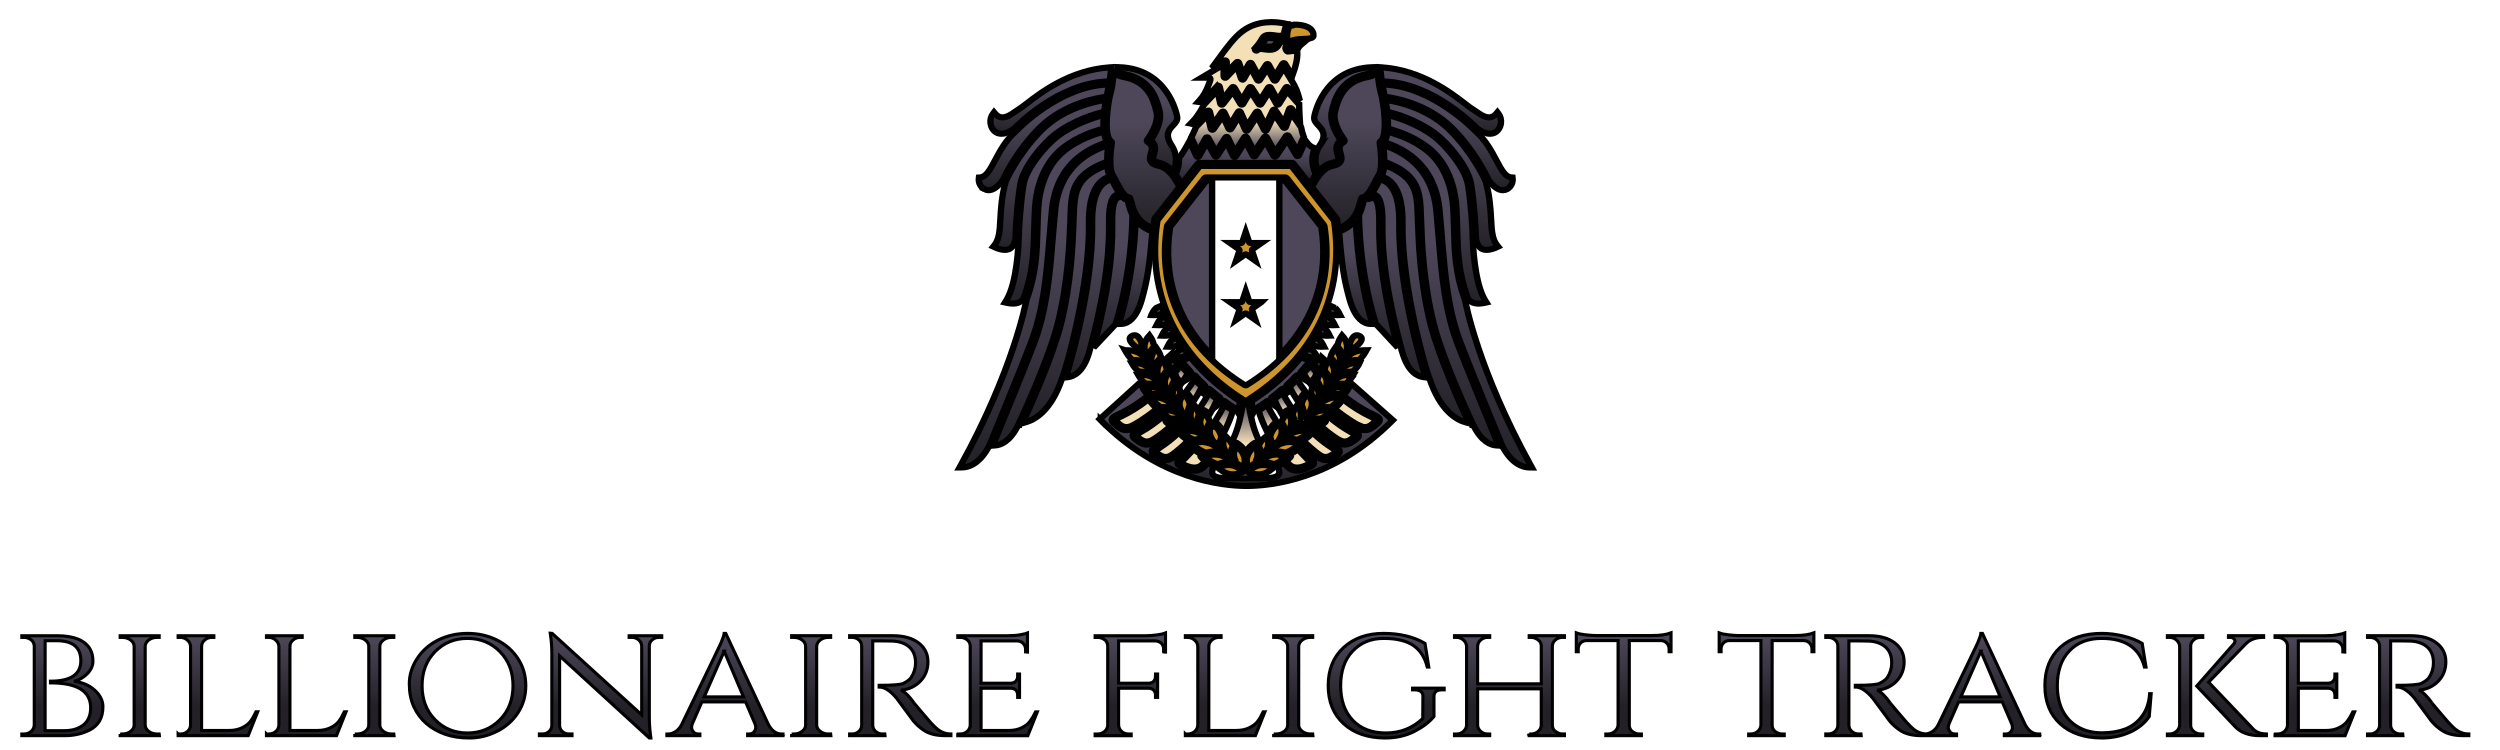<svg width="800" height="240" xmlns="http://www.w3.org/2000/svg">
 <g id="Layer_1">
  <title>Layer 1</title>
  <g stroke="null">
   <g stroke="null" id="svg_145">
    <title stroke="null">Layer 1</title>
    <g stroke="null">
     <rect stroke="null" x="-63.5" y="-330" width="924" height="892" fill="transparent"/>
     <path stroke="null" text="billionaire flight tracker" fill="url(#svg_138)" space="preserve" text-anchor="middle" offset="0.5" font-scale="contain" font-size="48" font-family="Cinzel" font-weight="400" font-style="normal" d="m28.905,207.854l0,0q0.828,1.554 0.828,3.731q0,2.187 -1.829,4.031q-1.817,1.832 -4.244,2.421l0,0q4.026,0.433 6.648,2.831q2.622,2.398 2.622,5.241q0,2.854 -1.127,4.663q-1.139,1.821 -3.013,2.776l0,0q-3.589,1.865 -8.12,1.865l0,0l-13.687,0l0,-0.533l0.667,0q1.38,0 2.312,-0.822q0.943,-0.833 1.001,-2.054l0,0l0,-25.161q-0.058,-1.754 -1.656,-2.498l0,0q-0.725,-0.378 -1.656,-0.378l0,0l-0.667,0l0,-0.533l11.26,0q8.224,0 10.662,4.419l-0,-0zm0.104,18.61l0,0q0,-7.95 -12.859,-7.95l0,0l0,-0.533q9.719,0 9.719,-6.551l0,0q0,-6.396 -7.683,-6.396l0,0l-3.75,0l0,28.78l6.188,0q3.75,0 6.073,-1.843q2.312,-1.832 2.312,-5.507l0,-0zm9.443,8.416l0.771,0q1.495,0 2.599,-0.855q1.104,-0.855 1.104,-2.021l0,0l0,-25.161q0,-1.166 -1.104,-2.021q-1.104,-0.855 -2.657,-0.855l0,0l-0.713,0l0,-0.533l12.48,0l0,0.533l-0.725,0q-1.484,0 -2.565,0.799q-1.07,0.799 -1.185,1.976l0,0l0,25.316q0.058,1.166 1.162,1.999q1.104,0.822 2.588,0.822l0,0l0.725,0l0.058,0.533l-12.537,0l0,-0.533l0,0zm18.55,0l0.771,0q1.323,0 2.243,-0.822q0.909,-0.833 0.966,-1.999l0,0l0,-25.216q-0.058,-1.166 -1.024,-2.021q-0.966,-0.855 -2.289,-0.855l0,0l-0.667,0l0,-0.533l11.433,0l0,0.533l-0.667,0q-1.323,0 -2.289,0.855q-0.966,0.855 -0.966,2.021l0,0l0,26.915l8.615,0q2.53,0 4.302,-0.855q1.771,-0.844 2.68,-2.021q0.909,-1.177 1.794,-3.087l0,0l0.552,0l-3.037,7.617l-22.417,0l0,-0.533l0,0zm28.267,0l0.771,0q1.323,0 2.243,-0.822q0.909,-0.833 0.966,-1.999l0,0l0,-25.216q-0.058,-1.166 -1.024,-2.021q-0.966,-0.855 -2.289,-0.855l0,0l-0.667,0l0,-0.533l11.433,0l0,0.533l-0.667,0q-1.323,0 -2.289,0.855q-0.966,0.855 -0.966,2.021l0,0l0,26.915l8.615,0q2.53,0 4.302,-0.855q1.771,-0.844 2.68,-2.021q0.909,-1.177 1.794,-3.087l0,0l0.552,0l-3.037,7.617l-22.417,0l0,-0.533l0,0zm28.267,0l0.771,0q1.495,0 2.599,-0.855q1.104,-0.855 1.104,-2.021l0,0l0,-25.161q0,-1.166 -1.104,-2.021q-1.104,-0.855 -2.657,-0.855l0,0l-0.713,0l0,-0.533l12.48,0l0,0.533l-0.725,0q-1.484,0 -2.565,0.799q-1.07,0.799 -1.185,1.976l0,0l0,25.316q0.058,1.166 1.162,1.999q1.104,0.822 2.588,0.822l0,0l0.725,0l0.058,0.533l-12.537,0l0,-0.533l0,0zm26.717,-30.091q4.256,-2.099 9.363,-2.099q5.107,0 9.363,2.099q4.244,2.11 6.763,5.952q2.507,3.831 2.507,8.683q0,4.852 -2.507,8.683q-2.519,3.842 -6.763,5.952q-4.256,2.099 -8.73,2.099q-4.474,0 -7.89,-1.221q-3.428,-1.232 -5.935,-3.409q-2.519,-2.187 -3.98,-5.33q-1.461,-3.153 -1.461,-7.384q0,-4.242 2.507,-8.072q2.519,-3.842 6.763,-5.952l0,-0zm-1.012,25.538q4.164,4.23 10.352,4.23q6.177,0 10.375,-4.23q4.198,-4.242 4.198,-10.904q0,-6.662 -4.198,-10.904q-4.198,-4.23 -10.375,-4.23q-6.188,0 -10.352,4.23q-4.175,4.242 -4.175,10.904q0,6.662 4.175,10.904zm72.51,-26.36l-0.932,0q-1.219,0 -2.105,0.777q-0.886,0.766 -0.932,1.888l0,0l0,22.707q0,3.087 0.38,5.863l0,0l0.115,0.955l-0.495,0l-28.709,-26.271l0,22.218q0,1.177 0.874,1.976q0.886,0.799 2.162,0.799l0,0l0.932,0l0,0.533l-10.432,0l0,-0.533l0.943,0q1.265,0 2.151,-0.799q0.886,-0.799 0.886,-1.976l0,0l0,-22.807q0,-3.253 -0.391,-5.807l0,0l-0.115,-0.855l0.61,0.056l28.651,26.06l0,-22.118q-0.104,-1.121 -0.989,-1.888q-0.886,-0.777 -2.093,-0.777l0,0l-0.943,0l0,-0.533l10.432,0l0,0.533l0,0zm38.373,30.912l0,0l0.437,0l0,0.533l-11.318,0l0,-0.533l0.449,0q1.047,0 1.599,-0.688q0.552,-0.7 0.552,-1.31q0,-0.611 -0.219,-1.199l0,0l-3.037,-7.084l-13.975,0l-3.037,6.929q-0.276,0.688 -0.276,1.299q0,0.611 0.552,1.332q0.552,0.722 1.656,0.722l0,0l0.449,0l0,0.533l-10.547,0l0,-0.533l0.437,0q1.162,0 2.346,-0.777q1.196,-0.766 1.967,-2.31l0,0q12.088,-24.95 12.583,-26.116l0,0q0.943,-2.243 1.001,-2.987l0,0l0.495,0l13.63,29.102q1.61,3.087 4.256,3.087l0,-0zm-18.38,-26.493l-6.407,14.612l12.583,0l-6.177,-14.612zm21.582,26.493l0.771,0q1.495,0 2.599,-0.855q1.104,-0.855 1.104,-2.021l0,0l0,-25.161q0,-1.166 -1.104,-2.021q-1.104,-0.855 -2.657,-0.855l0,0l-0.713,0l0,-0.533l12.48,0l0,0.533l-0.725,0q-1.484,0 -2.565,0.799q-1.07,0.799 -1.185,1.976l0,0l0,25.316q0.058,1.166 1.162,1.999q1.104,0.822 2.588,0.822l0,0l0.725,0l0.058,0.533l-12.537,0l0,-0.533l0,0zm28.879,-29.791l0,0l-2.933,0l0,26.915q0.058,1.654 1.553,2.498l0,0q0.713,0.378 1.599,0.378l0,0l0.713,0l0.058,0.533l-11.318,0l0,-0.533l0.771,0q1.277,0 2.185,-0.822q0.909,-0.833 0.909,-1.999l0,0l0,-25.316q0,-1.177 -0.909,-1.976q-0.909,-0.799 -2.185,-0.799l0,0l-0.771,0l0,-0.533l13.86,0q5.187,0 8.201,2.287q3.002,2.298 3.002,6.029q0,3.731 -2.427,6.229q-2.427,2.509 -6.188,2.887l0,0q1.771,0.744 4.256,4.153l0,0q-0.058,0 1.909,2.343q1.955,2.343 3.14,3.653q1.185,1.31 1.967,1.999l0,0q2.036,1.865 4.693,1.865l0,0l0,0.533l-1.714,0q-4.359,0 -6.844,-1.654l0,0q-1.886,-1.221 -3.428,-3.031l0,0q-0.334,-0.433 -2.783,-3.764q-2.461,-3.331 -2.622,-3.542l0,0q-2.99,-3.575 -5.578,-3.575l0,0l0,-0.533q6.453,0 7.787,-0.633l0,0q1.817,-0.91 2.484,-1.921l0,0q1.38,-2.132 1.38,-4.686l0,0q0,-3.253 -1.99,-5.019q-1.99,-1.754 -5.36,-1.91l0,0q-1.484,-0.056 -3.416,-0.056zm24.287,29.791l0.771,0q1.323,0 2.243,-0.822q0.909,-0.833 0.966,-1.999l0,0l0,-25.316q0,-1.177 -0.943,-1.976q-0.943,-0.799 -2.266,-0.799l0,0l-0.771,0l0,-0.533l16.126,0q2.254,0 3.968,-0.322q1.714,-0.322 2.208,-0.533l0,0l0,6.074l-0.61,-0.044l0,-0.799q0,-1.121 -0.771,-1.921q-0.771,-0.799 -1.99,-0.799l0,0l-11.479,0l0,13.535l9.443,0q1.104,0 1.679,-0.644q0.587,-0.633 0.587,-1.599l0,0l0,-0.688l0.598,0l0,7.462l-0.598,0l0,-0.688q0,-1.499 -1.162,-2.032l0,0q-0.449,-0.155 -0.943,-0.211l0,0l-9.604,0l0,13.535l8.672,0q2.53,0 4.279,-0.855q1.737,-0.844 2.645,-2.021q0.909,-1.177 1.852,-3.087l0,0l0.552,0l-3.037,7.617l-22.417,0l0,-0.533l-0,0zm65.869,-26.271l0,-0.799q0,-1.821 -1.61,-2.509l0,0q-0.552,-0.211 -1.15,-0.211l0,0l-11.651,0l0,13.535l9.604,0q1.104,0 1.656,-0.644q0.552,-0.633 0.552,-1.599l0,0l0,-0.688l0.667,0l0,7.462l-0.667,0l0,-0.688q0,-1.288 -0.886,-1.865l0,0q-0.495,-0.322 -1.208,-0.378l0,0l-9.719,0l0,11.781q0.058,1.432 1.323,2.343l0,0q0.828,0.533 1.932,0.533l0,0l0.771,0l0,0.533l-11.536,0l0,-0.533l0.771,0q1.323,0 2.266,-0.822q0.943,-0.833 0.989,-1.999l0,0l0,-25.316q-0.046,-1.654 -1.599,-2.398l0,0q-0.771,-0.378 -1.656,-0.378l0,0l-0.771,0l0,-0.533l7.511,0l8.776,0q1.599,0 3.531,-0.266q1.932,-0.266 2.703,-0.588l0,0l0,6.074l-0.598,-0.044l0,0zm6.952,26.271l0.771,0q1.323,0 2.243,-0.822q0.909,-0.833 0.966,-1.999l0,0l0,-25.216q-0.058,-1.166 -1.024,-2.021q-0.966,-0.855 -2.289,-0.855l0,0l-0.667,0l0,-0.533l11.433,0l0,0.533l-0.667,0q-1.323,0 -2.289,0.855q-0.966,0.855 -0.966,2.021l0,0l0,26.915l8.615,0q2.53,0 4.302,-0.855q1.771,-0.844 2.68,-2.021q0.909,-1.177 1.794,-3.087l0,0l0.552,0l-3.037,7.617l-22.417,0l0,-0.533l0,0zm28.267,0l0.771,0q1.495,0 2.599,-0.855q1.104,-0.855 1.104,-2.021l0,0l0,-25.161q0,-1.166 -1.104,-2.021q-1.104,-0.855 -2.657,-0.855l0,0l-0.713,0l0,-0.533l12.48,0l0,0.533l-0.725,0q-1.484,0 -2.565,0.799q-1.07,0.799 -1.185,1.976l0,0l0,25.316q0.058,1.166 1.162,1.999q1.104,0.822 2.588,0.822l0,0l0.725,0l0.058,0.533l-12.537,0l0,-0.533l0,0zm35.55,1.277q-8.224,-0.056 -13.158,-4.552q-4.946,-4.508 -4.946,-12.203q0,-7.706 4.946,-12.214q4.934,-4.497 12.744,-4.497q7.821,0 13.285,3.198l0,0l1.208,7.562l-0.495,0q-1.162,-4.686 -4.497,-6.929q-3.336,-2.232 -9.443,-2.232q-6.096,0 -9.938,4.075q-3.83,4.075 -3.83,11.059q0,6.984 3.865,11.059q3.865,4.075 10.674,4.075q6.821,0 11.732,-4.63l0,0l0.058,-7.095q0.058,-0.955 -0.633,-1.521q-0.69,-0.555 -1.909,-0.555l0,0l-0.771,0l0,-0.533l10.11,0l0,0.533l-0.782,0q-2.484,0 -2.484,2.132l0,0l0,6.396q-2.312,2.776 -6.372,4.819q-4.06,2.054 -9.363,2.054l0,0l0,0zm46.21,-1.277l0.667,0q1.265,0 2.208,-0.822q0.943,-0.833 0.989,-1.999l0,0l0,-11.625l-20.37,0l0,11.625q0.058,1.166 1.001,1.999q0.932,0.822 2.208,0.822l0,0l0.656,0l0,0.533l-11.26,0l0,-0.533l0.667,0q1.323,0 2.231,-0.855q0.909,-0.855 0.966,-2.021l0,0l0,-25.161q-0.058,-1.166 -0.989,-2.021q-0.943,-0.855 -2.208,-0.855l0,0l-0.667,0l0,-0.533l11.26,0l0,0.533l-0.656,0q-1.277,0 -2.208,0.822q-0.943,0.833 -1.001,1.999l0,0l0,12.047l20.37,0l0,-11.992q0,-1.166 -0.713,-1.81l0,0q-1.162,-1.066 -2.484,-1.066l0,0l-0.667,0l0,-0.533l11.272,0l0,0.533l-0.667,0q-1.265,0 -2.208,0.799q-0.943,0.799 -0.989,1.976l0,0l0,25.316q0.046,1.166 0.713,1.754l0,0q1.219,1.066 2.484,1.066l0,0l0.667,0l0,0.533l-11.272,0l0,-0.533zm42.014,-29.902l-9.984,0l0,27.082q0.046,1.643 1.656,2.443l0,0q0.713,0.378 1.599,0.378l0,0l0.61,0l0,0.533l-11.375,0l0,-0.533l0.656,0q1.334,0 2.266,-0.855q0.943,-0.855 1.001,-2.021l0,0l0,-27.026l-9.995,0q-1.277,0 -2.013,0.799q-0.748,0.799 -0.748,1.921l0,0l0,0.855l-0.61,0l0,-6.029q1.104,0.433 3.117,0.644q2.013,0.211 3.013,0.211l0,0l18,0q3.968,0 6.177,-0.855l0,0l0,6.029l-0.61,0l0,-0.855q0,-1.121 -0.771,-1.921q-0.771,-0.799 -1.99,-0.799l0,0l0,0zm45.713,0l-9.984,0l0,27.082q0.046,1.643 1.656,2.443l0,0q0.713,0.378 1.599,0.378l0,0l0.61,0l0,0.533l-11.375,0l0,-0.533l0.656,0q1.334,0 2.266,-0.855q0.943,-0.855 1.001,-2.021l0,0l0,-27.026l-9.995,0q-1.277,0 -2.013,0.799q-0.748,0.799 -0.748,1.921l0,0l0,0.855l-0.61,0l0,-6.029q1.104,0.433 3.117,0.644q2.013,0.211 3.013,0.211l0,0l18,0q3.968,0 6.177,-0.855l0,0l0,6.029l-0.61,0l0,-0.855q0,-1.121 -0.771,-1.921q-0.771,-0.799 -1.99,-0.799l0,0l0,0zm17.51,0.111l0,0l-2.933,0l0,26.915q0.058,1.654 1.553,2.498l0,0q0.713,0.378 1.599,0.378l0,0l0.713,0l0.058,0.533l-11.318,0l0,-0.533l0.771,0q1.277,0 2.185,-0.822q0.909,-0.833 0.909,-1.999l0,0l0,-25.316q0,-1.177 -0.909,-1.976q-0.909,-0.799 -2.185,-0.799l0,0l-0.771,0l0,-0.533l13.86,0q5.187,0 8.201,2.287q3.002,2.298 3.002,6.029q0,3.731 -2.427,6.229q-2.427,2.509 -6.188,2.887l0,0q1.771,0.744 4.256,4.153l0,0q-0.058,0 1.909,2.343q1.955,2.343 3.14,3.653q1.185,1.31 1.967,1.999l0,0q2.036,1.865 4.693,1.865l0,0l0,0.533l-1.714,0q-4.359,0 -6.844,-1.654l0,0q-1.886,-1.221 -3.428,-3.031l0,0q-0.334,-0.433 -2.783,-3.764q-2.461,-3.331 -2.622,-3.542l0,0q-2.99,-3.575 -5.578,-3.575l0,0l0,-0.533q6.453,0 7.787,-0.633l0,0q1.817,-0.91 2.484,-1.921l0,0q1.38,-2.132 1.38,-4.686l0,0q0,-3.253 -1.99,-5.019q-1.99,-1.754 -5.36,-1.91l0,0q-1.484,-0.056 -3.416,-0.056zm57.689,29.791l0,0l0.437,0l0,0.533l-11.318,0l0,-0.533l0.449,0q1.047,0 1.599,-0.688q0.552,-0.7 0.552,-1.31q0,-0.611 -0.219,-1.199l0,0l-3.037,-7.084l-13.975,0l-3.037,6.929q-0.276,0.688 -0.276,1.299q0,0.611 0.552,1.332q0.552,0.722 1.656,0.722l0,0l0.449,0l0,0.533l-10.547,0l0,-0.533l0.437,0q1.162,0 2.346,-0.777q1.196,-0.766 1.967,-2.31l0,0q12.088,-24.95 12.583,-26.116l0,0q0.943,-2.243 1.001,-2.987l0,0l0.495,0l13.63,29.102q1.61,3.087 4.256,3.087l0,-0zm-18.38,-26.493l-6.407,14.612l12.583,0l-6.177,-14.612zm38.697,27.77q-8.442,-0.056 -13.331,-4.53q-4.888,-4.475 -4.888,-12.225q0,-7.761 4.888,-12.236q4.888,-4.475 13.331,-4.475l0,0q3.428,0 6.901,0.855q3.474,0.844 6.015,2.343l0,0l1.219,7.562l-0.495,0q-2.381,-9.16 -13.699,-9.16l0,0q-6.568,0 -10.375,4.053q-3.807,4.042 -3.807,11.081l0,0q0,4.586 1.702,7.972q1.714,3.375 4.969,5.241l0,0q3.267,1.865 7.568,1.865q4.302,0 7.534,-1.244q3.232,-1.255 5.36,-4.131q2.128,-2.887 2.404,-7.151l0,0l0.495,0l-0.61,7.306q-2.151,3.198 -6.234,5.041q-4.095,1.832 -8.948,1.832l0,0l-0,0zm52.667,-1.277l0,0.533l-2.036,0q-5.417,0 -8.12,-3.042l0,0l-12.146,-12.836l11.87,-13.491q0.61,-0.744 0.196,-1.41q-0.414,-0.666 -1.415,-0.666l0,0l-0.495,0l0,-0.533l11.26,0l0,0.533l-0.219,0q-3.37,0 -5.348,1.921l0,0l-12.042,12.414l13.699,14.39q0.989,1.177 2.036,1.654q1.047,0.477 2.76,0.533l0,0l0,0zm-20.979,0l0,0l0.61,0l0,0.533l-11.318,0l0,-0.533l0.667,0q1.323,0 2.254,-0.855q0.943,-0.855 1.001,-2.021l0,0l0,-25.161q-0.058,-1.166 -1.001,-2.021q-0.932,-0.855 -2.254,-0.855l0,0l-0.667,0l0,-0.533l11.318,0l0,0.533l-0.667,0q-1.76,0 -2.76,1.388l0,0q-0.437,0.633 -0.437,1.432l0,0l0,25.272q0,1.166 0.966,1.999q0.966,0.822 2.289,0.822l0,0zm23.742,0l0.771,0q1.323,0 2.243,-0.822q0.909,-0.833 0.966,-1.999l0,0l0,-25.316q0,-1.177 -0.943,-1.976q-0.943,-0.799 -2.266,-0.799l0,0l-0.771,0l0,-0.533l16.126,0q2.254,0 3.968,-0.322q1.714,-0.322 2.208,-0.533l0,0l0,6.074l-0.61,-0.044l0,-0.799q0,-1.121 -0.771,-1.921q-0.771,-0.799 -1.99,-0.799l0,0l-11.479,0l0,13.535l9.443,0q1.104,0 1.679,-0.644q0.587,-0.633 0.587,-1.599l0,0l0,-0.688l0.598,0l0,7.462l-0.598,0l0,-0.688q0,-1.499 -1.162,-2.032l0,0q-0.449,-0.155 -0.943,-0.211l0,0l-9.604,0l0,13.535l8.672,0q2.53,0 4.279,-0.855q1.737,-0.844 2.645,-2.021q0.909,-1.177 1.852,-3.087l0,0l0.552,0l-3.037,7.617l-22.417,0l0,-0.533l-0,0zm39.921,-29.791l0,0l-2.933,0l0,26.915q0.058,1.654 1.553,2.498l0,0q0.713,0.378 1.599,0.378l0,0l0.713,0l0.058,0.533l-11.318,0l0,-0.533l0.771,0q1.277,0 2.185,-0.822q0.909,-0.833 0.909,-1.999l0,0l0,-25.316q0,-1.177 -0.909,-1.976q-0.909,-0.799 -2.185,-0.799l0,0l-0.771,0l0,-0.533l13.86,0q5.187,0 8.201,2.287q3.002,2.298 3.002,6.029q0,3.731 -2.427,6.229q-2.427,2.509 -6.188,2.887l0,0q1.771,0.744 4.256,4.153l0,0q-0.058,0 1.909,2.343q1.955,2.343 3.14,3.653q1.185,1.31 1.967,1.999l0,0q2.036,1.865 4.693,1.865l0,0l0,0.533l-1.714,0q-4.359,0 -6.844,-1.654l0,0q-1.886,-1.221 -3.428,-3.031l0,0q-0.334,-0.433 -2.783,-3.764q-2.461,-3.331 -2.622,-3.542l0,0q-2.99,-3.575 -5.578,-3.575l0,0l0,-0.533q6.453,0 7.787,-0.633l0,0q1.817,-0.91 2.484,-1.921l0,0q1.38,-2.132 1.38,-4.686l0,0q0,-3.253 -1.99,-5.019q-1.99,-1.754 -5.36,-1.91l0,0q-1.484,-0.056 -3.416,-0.056z"/>
     <g stroke="null" transform="matrix(0.456 0 0 0.44 91.567 1.355)">
      <g stroke="null">
       <path stroke="null" d="m164.918,8.443l0.028,0.21l0.211,0.005c7.856,0.184 14.508,7.364 14.819,7.698c0.707,0.546 1.39,0.828 1.982,0.828c0.225,0 0.436,-0.041 0.631,-0.122c0.588,-0.246 1.007,-0.862 1.092,-1.607c0.065,-0.556 -0.067,-1.091 -0.367,-1.509l-0.188,-0.259l-0.203,0.247c-0.244,0.296 -0.514,0.475 -0.827,0.547c-0.776,0.183 -1.595,-0.399 -2.393,-0.971c-0.212,-0.152 -0.425,-0.305 -0.641,-0.446c-0.229,-0.145 -0.551,-0.402 -1.026,-0.782c-2.22,-1.777 -6.842,-5.474 -13.069,-5.925l-0.296,-0.021l0.08,0.694c0.051,0.463 0.107,0.944 0.168,1.411z" transform="matrix(4.462 0 0 4.462 32.898 17.529)" fill="url(#svg_144)"/>
       <path stroke="null" d="m182.964,35.709l0.276,-0.131l-0.186,-0.242c-0.752,-0.98 -0.828,-2.418 -0.923,-4.241c-0.089,-1.667 -0.199,-3.742 -0.853,-6.175l-0.012,-0.033c-0.197,-0.458 -2.027,-4.577 -5.641,-8.321c-3.53,-3.625 -8.363,-4.625 -9.761,-4.846l-0.338,-0.053l0.056,0.337c0.071,0.425 0.139,0.905 0.198,1.411l0.019,0.169l0.164,0.042c1.027,0.263 4.604,1.301 7.521,3.615c2.007,1.606 5.035,5.33 5.496,8.146c0.465,2.802 0.758,7.325 0.767,8.894c0.149,0.9 0.494,1.476 1.026,1.709c0.204,0.089 0.427,0.125 0.652,0.125c0.577,-0 1.174,-0.234 1.538,-0.407z" transform="matrix(4.462 0 0 4.462 32.898 17.529)" fill="url(#svg_144)"/>
       <path stroke="null" d="m179.642,16.724l-0.027,-0.026c-0.065,-0.073 -6.691,-7.249 -14.294,-7.537l-0.305,-0.012l0.053,0.301c0.065,0.366 0.122,0.635 0.182,0.842c0.008,0.03 0.068,0.289 0.147,0.693l0.035,0.175l0.177,0.022c1.036,0.128 6.406,0.971 10.37,5.039c3.694,3.829 5.537,7.995 5.757,8.498c0.737,1.091 1.527,1.667 2.249,1.667c0.23,0 0.455,-0.059 0.668,-0.178c0.568,-0.316 0.941,-1.044 0.866,-1.695l-0.022,-0.201l-0.201,-0.017c-0.942,-0.08 -1.553,-1.269 -2.329,-2.781c-0.766,-1.492 -1.718,-3.349 -3.326,-4.791z" transform="matrix(4.462 0 0 4.462 32.898 17.529)" fill="url(#svg_144)"/>
       <path stroke="null" d="m165.898,16.317l0.502,0.163c1.158,0.369 3.569,1.138 5.862,2.979c1.494,1.196 4.053,4.056 4.41,9.785c0.071,1.217 0.099,2.368 0.127,3.482c0.09,3.628 0.175,7.056 1.685,11.326l0.031,0.06c0.348,0.495 0.922,0.752 1.66,0.752c0.276,0 0.573,-0.036 0.891,-0.108l0.334,-0.076l-0.177,-0.293c-1.754,-2.893 -1.954,-9.478 -1.969,-10.05l-0.001,-0.08c-0.005,-1.498 -0.3,-6.014 -0.757,-8.791c-0.438,-2.659 -3.421,-6.323 -5.318,-7.84c-2.563,-2.033 -5.739,-3.073 -6.986,-3.426l-0.337,-0.095l0.024,0.35c0.041,0.607 0.051,1.171 0.029,1.676l-0.008,0.186z" transform="matrix(4.462 0 0 4.462 32.898 17.529)" fill="url(#svg_144)"/>
       <path stroke="null" d="m155.221,19.045c-0.776,1.224 -0.92,2.558 -0.43,3.966l0.132,0.379l0.279,-0.289c0.628,-0.651 1.253,-1.034 1.909,-1.171c0.49,-0.102 0.801,-0.254 0.922,-0.453c0.143,-0.232 0.051,-0.573 -0.056,-0.969c-0.172,-0.639 -0.387,-1.436 0.362,-2.121l0.154,-0.142l-0.115,-0.175c-0.517,-0.791 -1.677,-2.816 -1.297,-4.522c0.383,-1.703 1.179,-5.248 5.574,-6.103c0.706,-0.136 1.094,-0.211 1.068,-0.874l-0.01,-0.245l-0.245,0.008c-7.715,0.25 -9.083,7.729 -9.137,8.045c-0.111,0.61 0.234,0.992 0.633,1.433c0.604,0.668 1.356,1.5 0.255,3.234z" transform="matrix(4.462 0 0 4.462 32.898 17.529)" fill="url(#svg_144)"/>
       <path stroke="null" d="m172.63,48.262c-1.659,-6.779 -1.888,-13.595 -1.985,-16.505l-0.039,-1.05c-0.126,-3.834 -0.209,-6.367 -4.975,-8.327l-0.308,-0.127l-0.031,0.333c-0.051,0.555 -0.153,1.003 -0.304,1.333l-0.115,0.25l0.262,0.087c1.178,0.39 3.142,1.887 3.061,7.526c-0.155,10.081 3.588,23.678 4.213,25.208l0.002,0.008c1.732,5.391 4.342,6.843 5.743,7.228l0.503,0.138l-0.212,-0.476c-1.033,-2.323 -4.505,-10.313 -5.814,-15.625z" transform="matrix(4.462 0 0 4.462 32.898 17.529)" fill="url(#svg_144)"/>
       <path stroke="null" d="m164.624,24.628l-0.299,0.598c-0.268,0.542 -0.512,1.026 -0.783,1.464l-0.166,0.27l0.302,0.095c0.711,0.225 1.43,0.978 1.362,4.866c-0.158,8.084 2.156,17.134 3.09,20.735l-0.009,0.006l0.065,0.209c0.913,3.209 2.448,3.869 3.283,3.977l0.382,0.049l-0.115,-0.367c-0.041,-0.135 -4.204,-13.661 -4.033,-24.755c0.079,-5.52 -1.774,-6.817 -2.885,-7.098l-0.193,-0.049z" transform="matrix(4.462 0 0 4.462 32.898 17.529)" fill="url(#svg_144)"/>
       <path stroke="null" d="m157.564,13.654c-0.433,1.943 1.462,4.484 1.481,4.51c0.041,0.055 0.058,0.125 0.044,0.194c-0.013,0.069 -0.052,0.127 -0.111,0.164c-0.878,0.546 -0.715,1.154 -0.524,1.859c0.124,0.463 0.253,0.941 -0.001,1.354c-0.201,0.327 -0.595,0.542 -1.241,0.676c-1.147,0.238 -2.221,1.352 -3.194,3.309l-0.068,0.137l3.901,5.152c0.025,0.034 0.042,0.073 0.048,0.112c0.042,0.273 0.07,0.543 0.099,0.813l0.08,0.706l0.307,-0.138c2.358,-1.059 2.819,-2.883 3.123,-4.089l-0.239,-0.06l0.245,0.038c0.067,-0.259 0.125,-0.491 0.194,-0.688c0.031,-0.09 0.112,-0.154 0.206,-0.165c0.701,-0.078 1.305,-1.19 1.966,-2.53c0.205,-0.414 0.417,-0.842 0.624,-1.189c0.58,-1.018 0.283,-3.998 0.112,-5.125l0.004,-0.018l-0.004,-0.045c-0.004,-0.035 0.001,-0.068 0.013,-0.099l0.017,-0.052c0.015,-0.021 0.037,-0.041 0.067,-0.063l0.045,-0.04c1.224,-0.959 0.434,-6.541 0.02,-7.941c-0.2,-0.693 -0.339,-1.763 -0.46,-2.816l-0.054,-0.476l-0.356,0.32c-0.227,0.205 -0.606,0.357 -1.157,0.464c-3.587,0.697 -4.613,3.163 -5.188,5.726z" transform="matrix(4.462 0 0 4.462 32.898 17.529)" fill="url(#svg_144)"/>
       <path stroke="null" d="m160.874,31.235l-0.406,0.431c-0.541,0.573 -1.24,1.039 -2.08,1.385l-0.166,0.068l0.015,0.179c0.456,5.727 0.808,7.731 1.635,10.846c0.516,1.944 1.314,3.251 2.306,3.778c0.311,0.165 0.64,0.251 0.979,0.256l0.334,0.006l-0.093,-0.321c-2.005,-6.902 -2.419,-13.514 -2.504,-16.037l-0.02,-0.592z" transform="matrix(4.462 0 0 4.462 32.898 17.529)" fill="url(#svg_144)"/>
       <path stroke="null" d="m163.192,27.711l-0.077,-0.261l-0.119,-0.015l-0.086,0.085c-0.226,0.224 -0.441,0.369 -0.66,0.446l-0.122,0.042l-0.035,0.125c-0.034,0.125 -0.068,0.259 -0.104,0.402c-0.121,0.481 -0.287,1.14 -0.608,1.803l-0.024,0.072l0.006,0.067c-0.001,0.086 -0.066,8.687 2.635,17.691l3.458,3.857l-0.239,-0.956c-1.873,-7.491 -2.771,-13.936 -2.669,-19.155l0,-0.001c0.07,-3.979 -0.65,-4.382 -1.332,-4.447l-0.023,0.246z" transform="matrix(4.462 0 0 4.462 32.898 17.529)" fill="url(#svg_144)"/>
       <path stroke="null" d="m188.348,71.211c-8.232,-15.466 -10.229,-26.468 -10.321,-26.969c-1.541,-4.344 -1.629,-7.822 -1.72,-11.504c-0.028,-1.106 -0.056,-2.249 -0.126,-3.463c-0.347,-5.539 -2.798,-8.286 -4.228,-9.43c-2.22,-1.785 -4.573,-2.534 -5.707,-2.896l-0.391,-0.127l-0.047,0.284c-0.082,0.503 -0.2,0.889 -0.359,1.183l-0.135,0.248l0.263,0.101c2.125,0.814 7.771,2.978 8.464,11.204c0.119,1.373 0.225,2.678 0.325,3.929c0.565,7.045 0.973,12.136 3.057,17.744c1.836,4.931 6.41,16.415 6.465,16.55c1.531,3.025 3.314,3.497 4.241,3.509l0.416,0.006l-0.196,-0.368z" transform="matrix(4.462 0 0 4.462 32.898 17.529)" fill="url(#svg_144)"/>
       <path stroke="null" d="m176.958,51.687c-2.107,-5.671 -2.538,-11.055 -3.085,-17.872l-0.001,-0.005c-0.1,-1.25 -0.205,-2.554 -0.325,-3.926c-0.666,-7.899 -6.191,-10.03 -8.007,-10.73l-0.38,-0.146l0.046,0.404c0.059,0.524 0.129,1.322 0.13,2.155l0,0.168l0.157,0.061c5.381,2.098 5.475,4.95 5.605,8.897l0.038,1.06c0.098,2.897 0.329,9.682 1.97,16.393c1.464,5.939 5.561,15.055 6.13,16.309l0.001,0.194l0.089,0c1.302,2.779 2.817,3.283 3.612,3.333l0.388,0.025l-0.144,-0.362c-1.061,-2.671 -4.647,-11.714 -6.227,-15.957z" transform="matrix(4.462 0 0 4.462 32.898 17.529)" fill="url(#svg_144)"/>
      </g>
      <g stroke="null">
       <g stroke="null" fill="#ce952d">
        <path stroke="null" d="m148.814,64.436l-0.234,0.182c-0.029,0.022 -0.061,0.05 -0.121,0.104c-0.144,0.123 -0.284,0.273 -0.419,0.443c-0.284,0.36 -0.502,0.8 -0.648,1.306l-0.008,0.134l0.053,0.155c0.095,0.279 0.146,0.558 0.15,0.831l0.008,0.499l0.392,-0.309c0.073,-0.058 0.147,-0.116 0.228,-0.171c0.104,-0.07 0.211,-0.139 0.328,-0.202l0.103,-0.106c0.158,-0.236 0.289,-0.494 0.39,-0.768l0.029,-0.075c0.049,-0.13 0.096,-0.26 0.119,-0.394c0.038,-0.238 0.037,-0.481 -0.007,-0.719c-0.032,-0.175 -0.095,-0.355 -0.195,-0.559l-0.17,-0.351z" transform="matrix(4.462 0 0 4.462 32.898 17.529)" fill="#ce952d"/>
        <path stroke="null" d="m145.635,68.225l0.244,-0.062l0,0l-0.227,0.095c0.148,0.355 0.228,0.726 0.235,1.102l0.013,0.671l0.425,-0.519c0.093,-0.114 0.173,-0.236 0.261,-0.371l0.037,-0.054c0.035,-0.05 0.069,-0.1 0.098,-0.152c0.057,-0.098 0.099,-0.201 0.16,-0.347l0.036,-0.083c0.049,-0.112 0.097,-0.223 0.125,-0.34c0.021,-0.089 0.023,-0.168 0.025,-0.238l0.004,-0.085c0.03,-0.318 -0.003,-0.625 -0.104,-0.934c-0.005,-0.031 -0.013,-0.073 -0.033,-0.121l-0.153,-0.288l-0.257,0.216c-0.06,0.05 -0.12,0.105 -0.188,0.172l-0.076,0.085c-0.134,0.142 -0.252,0.289 -0.359,0.45c-0.1,0.15 -0.2,0.329 -0.296,0.53l-0.048,0.101l0.079,0.173z" transform="matrix(4.462 0 0 4.462 32.898 17.529)" fill="#ce952d"/>
        <path stroke="null" d="m151.398,67.517c-0.259,-0.052 -0.514,-0.083 -0.756,-0.092c-0.501,-0.018 -0.985,0.058 -1.425,0.222l-0.07,0.025c-0.054,0.017 -0.108,0.036 -0.154,0.058c-0.178,0.08 -0.353,0.18 -0.548,0.314c-0.153,0.107 -0.288,0.217 -0.409,0.328c-0.074,0.068 -0.147,0.137 -0.209,0.202l-0.454,0.485l0.66,-0.07c0.093,-0.011 0.189,-0.015 0.283,-0.019l0.11,0c0.153,0 0.301,0.006 0.457,0.022c0.26,0.027 0.53,0.08 0.804,0.159l0.074,0.021l0.072,-0.024c0.489,-0.164 0.955,-0.421 1.387,-0.765c0.14,-0.112 0.267,-0.222 0.382,-0.332l-0.113,-0.128l0.006,-0.02l0.154,0.105l0.365,-0.351l-0.43,-0.109c-0.046,-0.012 -0.088,-0.017 -0.185,-0.031z" transform="matrix(4.462 0 0 4.462 32.898 17.529)" fill="#ce952d"/>
        <path stroke="null" d="m152.229,63.165c0.008,-0.353 -0.052,-0.732 -0.18,-1.136l-0.029,-0.093c-0.028,-0.093 -0.056,-0.186 -0.095,-0.282l-0.157,-0.385l-0.262,0.322c-0.021,0.026 -0.044,0.06 -0.085,0.121c-0.039,0.058 -0.078,0.124 -0.117,0.197c-0.054,0.097 -0.107,0.208 -0.159,0.335c-0.071,0.174 -0.14,0.382 -0.201,0.616l-0.038,0.155l0.038,0.082c0.188,0.39 0.271,0.796 0.249,1.205c-0.003,0.03 -0.002,0.061 0.002,0.119c-0.003,0.023 -0.01,0.043 -0.015,0.066c-0.009,0.032 -0.016,0.064 -0.022,0.097l-0.144,0.819l0.567,-0.609c0.143,-0.153 0.271,-0.336 0.381,-0.543l-0.218,-0.116l0.246,0.065c0.03,-0.053 0.06,-0.107 0.084,-0.168c0.013,-0.033 0.021,-0.067 0.029,-0.101l-0.242,-0.051l0.259,-0.017c0.068,-0.214 0.104,-0.447 0.111,-0.697z" transform="matrix(4.462 0 0 4.462 32.898 17.529)" fill="#ce952d"/>
        <path stroke="null" d="m149.528,70.193c0.058,-0.046 0.116,-0.092 0.166,-0.134l0.351,-0.292l-0.438,-0.133c-0.196,-0.06 -0.381,-0.092 -0.564,-0.121c-0.237,-0.038 -0.472,-0.054 -0.674,-0.05c-0.171,0.004 -0.332,0.022 -0.489,0.047c-0.188,0.03 -0.365,0.072 -0.563,0.135c-0.164,0.055 -0.319,0.118 -0.464,0.189c-0.084,0.041 -0.164,0.083 -0.244,0.128c-0.159,0.092 -0.304,0.19 -0.435,0.289l-0.563,0.428l0.839,0.02c0.265,0.013 0.492,0.042 0.715,0.093c0.199,0.044 0.407,0.106 0.656,0.198l0.139,0.055l0.083,-0.028c0.147,-0.049 0.288,-0.107 0.423,-0.169c0.179,-0.083 0.35,-0.172 0.506,-0.268c0.153,-0.093 0.297,-0.19 0.423,-0.285l0.065,-0.051l-0.146,-0.177c0.006,0.001 0.012,0.002 0.016,0.004l0.195,0.122z" transform="matrix(4.462 0 0 4.462 32.898 17.529)" fill="#ce952d"/>
        <path stroke="null" d="m152.736,63.725l0.464,-0.626c0.025,-0.032 0.05,-0.063 0.074,-0.097c0.096,-0.138 0.184,-0.288 0.281,-0.462c0.045,-0.082 0.084,-0.165 0.122,-0.249c0.184,-0.396 0.275,-0.749 0.277,-1.075l0.003,-0.01l-0.001,-0.037c-0.003,-0.154 -0.03,-0.314 -0.082,-0.49c-0.087,-0.293 -0.243,-0.564 -0.466,-0.806l-0.173,-0.189l-0.182,0.182c-0.049,0.048 -0.101,0.11 -0.152,0.173c-0.194,0.237 -0.451,0.645 -0.573,1.243l-0.015,0.075l0.084,0.19c0.026,0.057 0.053,0.115 0.073,0.171c0.126,0.357 0.207,0.704 0.24,1.031l0,0.038c0.004,0.039 0.002,0.075 0.001,0.113c0,0.038 -0.001,0.075 0,0.114l0.025,0.708z" transform="matrix(4.462 0 0 4.462 32.898 17.529)" fill="#ce952d"/>
        <path stroke="null" d="m152.536,66.6c0.259,-0.172 0.507,-0.371 0.716,-0.573l0.375,-0.362l-0.518,-0.06c-0.135,-0.016 -0.263,-0.018 -0.39,-0.019l-0.045,0.246l0.004,-0.247c-0.341,0 -0.682,0.031 -0.997,0.102l-0.075,0.016c-0.061,0.013 -0.12,0.026 -0.182,0.043c-0.082,0.026 -0.158,0.056 -0.29,0.108c-0.16,0.062 -0.309,0.13 -0.486,0.224c-0.059,0.032 -0.116,0.065 -0.174,0.101l-0.689,0.757l0.695,-0.019c0.227,-0.004 0.403,0.012 0.623,0.041c0.144,0.019 0.295,0.052 0.454,0.086l0.071,0.015l0.135,-0.05c0.043,-0.015 0.087,-0.031 0.131,-0.049c0.171,-0.075 0.328,-0.162 0.476,-0.252c0.041,-0.025 0.081,-0.051 0.168,-0.108z" transform="matrix(4.462 0 0 4.462 32.898 17.529)" fill="#ce952d"/>
        <path stroke="null" d="m143.63,71.956l0.482,-0.44c0.102,-0.093 0.219,-0.184 0.346,-0.272l0.002,-0.001c0.093,-0.066 0.196,-0.127 0.309,-0.189l0.092,-0.079c0.048,-0.068 0.091,-0.141 0.133,-0.215l-0.184,-0.175l0.232,0.092l0.035,-0.057c0.133,-0.25 0.218,-0.467 0.268,-0.684c0.093,-0.416 0.073,-0.825 -0.063,-1.248c-0.032,-0.102 -0.066,-0.204 -0.113,-0.307l-0.134,-0.295l-0.249,0.208c-0.12,0.1 -0.304,0.273 -0.494,0.523c-0.307,0.406 -0.508,0.882 -0.597,1.416l-0.006,0.036l0.005,0.036c0.041,0.323 0.042,0.661 0.005,1.004l-0.069,0.648z" transform="matrix(4.462 0 0 4.462 32.898 17.529)" fill="#ce952d"/>
        <path stroke="null" d="m154.227,63.625c0.354,-0.029 0.689,-0.032 1.026,-0.004l0.066,0.006l0.06,-0.029c0.248,-0.117 0.472,-0.255 0.694,-0.436l0.05,-0.04c0.124,-0.109 0.229,-0.217 0.336,-0.342c0.046,-0.054 0.092,-0.108 0.129,-0.16l0.273,-0.376l-0.464,-0.016c-0.082,-0.003 -0.157,0.001 -0.231,0.004l-0.092,0.004c-0.241,0.009 -0.467,0.031 -0.674,0.068c-0.463,0.085 -0.886,0.239 -1.307,0.488c-0.045,0.025 -0.09,0.051 -0.13,0.078l-0.181,0.246c-0.034,0.053 -0.068,0.107 -0.102,0.157l-0.326,0.463l0.561,-0.076c0.102,-0.015 0.207,-0.025 0.312,-0.035z" transform="matrix(4.462 0 0 4.462 32.898 17.529)" fill="#ce952d"/>
        <path stroke="null" d="m144.506,72.524l0.072,0.02c0.346,0.106 0.668,0.151 0.965,0.151c0.748,0 1.338,-0.282 1.742,-0.565c0.139,-0.097 0.266,-0.198 0.371,-0.292l0.309,-0.279l-0.393,-0.138c-0.873,-0.305 -1.664,-0.321 -2.374,-0.04c-0.477,0.198 -0.792,0.485 -0.972,0.692l-0.231,0.266l0.329,0.126c0.064,0.024 0.122,0.04 0.182,0.057z" transform="matrix(4.462 0 0 4.462 32.898 17.529)" fill="#ce952d"/>
        <path stroke="null" d="m157.251,61.503c0.14,-0.112 0.268,-0.227 0.385,-0.347c0.219,-0.224 0.419,-0.468 0.58,-0.707l0.286,-0.425l-0.511,0.041c-0.066,0.005 -0.125,0.015 -0.184,0.024l-0.093,0.015c-0.512,0.067 -0.973,0.191 -1.399,0.382c-0.17,0.079 -0.326,0.163 -0.466,0.254c-0.118,0.076 -0.225,0.155 -0.324,0.235l0.155,0.192l-0.189,-0.166c-0.025,0.019 -0.049,0.039 -0.089,0.071c-0.038,0.035 -0.072,0.069 -0.127,0.126l-0.086,0.148c-0.015,0.034 -0.03,0.067 -0.047,0.097l-0.26,0.455l0.517,-0.09c0.138,-0.024 0.28,-0.042 0.472,-0.06c0.213,-0.015 0.441,-0.017 0.677,-0.009c0.046,0.002 0.095,0.007 0.144,0.012l0.199,0.017l0.071,-0.048c0.104,-0.069 0.199,-0.143 0.29,-0.218z" transform="matrix(4.462 0 0 4.462 32.898 17.529)" fill="#ce952d"/>
        <path stroke="null" d="m154.95,60.609c0.016,-0.039 0.032,-0.079 0.043,-0.124l0.011,-0.078c0.043,-0.218 0.057,-0.453 0.042,-0.716c-0.002,-0.045 -0.006,-0.091 -0.01,-0.137c-0.032,-0.319 -0.111,-0.65 -0.238,-0.984l-0.083,-0.207c-0.032,-0.082 -0.064,-0.164 -0.104,-0.248l-0.227,-0.469l-0.279,0.616c-0.075,0.19 -0.138,0.4 -0.187,0.624l-0.033,0.16c-0.025,0.142 -0.042,0.298 -0.054,0.464l-0.008,0.098l0.063,0.076c0.105,0.128 0.195,0.26 0.269,0.393c0.113,0.206 0.192,0.437 0.241,0.704l0.174,0.808l0.315,-0.807c0.017,-0.041 0.033,-0.084 0.064,-0.171z" transform="matrix(4.462 0 0 4.462 32.898 17.529)" fill="#ce952d"/>
        <path stroke="null" d="m155.496,64.082l-0.81,0.011c-0.052,0.001 -0.101,0.005 -0.15,0.009l-0.074,0.005c-0.232,0.012 -0.454,0.037 -0.664,0.073l-0.164,0.026c-0.195,0.041 -0.381,0.091 -0.558,0.147c-0.093,0.03 -0.181,0.064 -0.267,0.097c-0.083,0.031 -0.164,0.064 -0.243,0.098l-1.171,0.576l1.162,-0.035c0.053,-0.001 0.107,-0.002 0.163,-0.002c0.241,0.005 0.465,0.024 0.681,0.058c0.041,0.006 0.081,0.015 0.122,0.025l0.167,0.035l0.075,-0.036c0.122,-0.059 0.238,-0.12 0.402,-0.211l0.115,-0.067c0.145,-0.086 0.28,-0.172 0.406,-0.255l0.808,-0.555z" transform="matrix(4.462 0 0 4.462 32.898 17.529)" fill="#ce952d"/>
        <path stroke="null" d="m149.617,65.041c0.008,0.028 0.011,0.058 0.015,0.087c0.004,0.034 0.009,0.068 0.02,0.128c0.015,0.074 0.029,0.148 0.036,0.218l0.052,0.849l0.414,-0.606c0.041,-0.059 0.078,-0.117 0.118,-0.181l0.061,-0.114l0.001,-0.001c0.075,-0.13 0.149,-0.26 0.204,-0.4c0.09,-0.228 0.144,-0.441 0.165,-0.69c0.041,-0.47 -0.086,-0.923 -0.369,-1.339l-0.164,-0.246l-0.211,0.182c-0.098,0.085 -0.205,0.2 -0.307,0.33c-0.119,0.149 -0.226,0.32 -0.315,0.504c-0.042,0.085 -0.084,0.172 -0.119,0.271l-0.042,0.116l0.067,0.103c0.188,0.29 0.31,0.548 0.377,0.789z" transform="matrix(4.462 0 0 4.462 32.898 17.529)" fill="#ce952d"/>
        <path stroke="null" d="m159.302,58.399l-0.449,0c-0.295,0 -0.579,0.031 -0.894,0.097c-0.212,0.044 -0.409,0.102 -0.587,0.172c-0.189,0.075 -0.358,0.159 -0.505,0.25l-0.068,0.038c-0.108,0.07 -0.203,0.145 -0.295,0.222c-0.125,0.106 -0.239,0.214 -0.336,0.324l-0.644,0.728l0.913,-0.332c0.055,-0.02 0.112,-0.039 0.189,-0.064c0.23,-0.076 0.46,-0.134 0.702,-0.178c0.198,-0.037 0.407,-0.063 0.628,-0.08c0.122,-0.011 0.251,-0.015 0.38,-0.018l0.139,-0.043l0.068,-0.068c0.041,-0.04 0.081,-0.079 0.118,-0.119l0.097,-0.118c0.122,-0.149 0.231,-0.297 0.317,-0.432l0.227,-0.379z" transform="matrix(4.462 0 0 4.462 32.898 17.529)" fill="#ce952d"/>
        <path stroke="null" d="m160.007,57.206l0.001,-0.001c0.095,-0.13 0.182,-0.26 0.251,-0.379l0.206,-0.363l-0.417,-0.006c-0.025,0 -0.048,-0.001 -0.072,-0.001c-0.918,0 -1.67,0.249 -2.235,0.739l-0.046,0.041l-0.063,0.18c-0.027,0.068 -0.056,0.131 -0.085,0.194l-0.229,0.508l0.48,-0.105c0.406,-0.089 0.871,-0.12 1.388,-0.089l0.091,0.005l0.071,-0.054c0.248,-0.185 0.469,-0.409 0.66,-0.669z" transform="matrix(4.462 0 0 4.462 32.898 17.529)" fill="#ce952d"/>
        <path stroke="null" d="m157.779,52.4l-0.213,-0.243l-0.178,0.27c-0.092,0.141 -0.229,0.373 -0.353,0.68c-0.052,0.13 -0.098,0.27 -0.138,0.419l-0.037,0.141l0.193,0.182c0.058,0.053 0.116,0.105 0.165,0.162c0.229,0.266 0.403,0.566 0.532,0.916l0.276,0.715l0.207,-0.693c0.034,-0.11 0.064,-0.223 0.096,-0.383c0.01,-0.038 0.019,-0.075 0.025,-0.116c0.036,-0.241 0.044,-0.463 0.025,-0.676c-0.039,-0.413 -0.194,-0.801 -0.504,-1.234c-0.023,-0.04 -0.051,-0.091 -0.097,-0.142z" transform="matrix(4.462 0 0 4.462 32.898 17.529)" fill="#ce952d"/>
        <path stroke="null" d="m159.383,51.292c-0.097,-0.393 -0.255,-0.712 -0.483,-0.977l-0.212,-0.247l-0.18,0.271c-0.19,0.285 -0.436,0.764 -0.532,1.43l-0.017,0.118l0.083,0.087c0.32,0.337 0.549,0.706 0.679,1.092l0.162,0.482l0.287,-0.324l0.097,-0.136c0.176,-0.517 0.245,-1.001 0.202,-1.441c-0.01,-0.102 -0.037,-0.189 -0.061,-0.266l-0.026,-0.09z" transform="matrix(4.462 0 0 4.462 32.898 17.529)" fill="#ce952d"/>
        <path stroke="null" d="m156.892,57.979l0.299,-0.804c0.033,-0.087 0.063,-0.172 0.092,-0.266c0.04,-0.13 0.07,-0.266 0.095,-0.402c0.059,-0.306 0.076,-0.563 0.054,-0.809c-0.041,-0.462 -0.217,-0.881 -0.537,-1.282l-0.137,-0.172l-0.186,0.117c-0.026,0.016 -0.052,0.026 -0.08,0.032l-0.111,0.022l-0.055,0.098c-0.172,0.304 -0.292,0.647 -0.367,1.062l-0.034,0.21l0.131,0.137c0.018,0.016 0.036,0.034 0.051,0.052c0.273,0.32 0.466,0.679 0.572,1.069l0.036,-0.009c0,0.002 0,0.003 -0.001,0.004l0.07,0.027l-0.093,0.038l0.168,-0.009l0.034,0.013l-0.19,0.07l0.19,0.802z" transform="matrix(4.462 0 0 4.462 32.898 17.529)" fill="#ce952d"/>
        <path stroke="null" d="m161.261,54.912l0.167,-0.368l-0.421,0c-0.077,0 -0.149,0.006 -0.222,0.013l-0.086,0.008c-0.523,0.038 -0.983,0.169 -1.389,0.404c-0.096,0.056 -0.193,0.112 -0.278,0.178c-0.12,0.093 -0.233,0.201 -0.355,0.338l-0.001,0c-0.073,0.085 -0.144,0.17 -0.203,0.256l-0.388,0.558l0.656,-0.179c0.438,-0.12 0.924,-0.176 1.45,-0.148l0.086,0.003l0.069,-0.05c0.139,-0.101 0.267,-0.212 0.405,-0.35c0.207,-0.207 0.383,-0.437 0.509,-0.662z" transform="matrix(4.462 0 0 4.462 32.898 17.529)" fill="#ce952d"/>
        <path stroke="null" d="m155.557,59.45l0.316,-0.344c0.027,-0.03 0.057,-0.059 0.13,-0.131l0.089,-0.176c0.075,-0.21 0.128,-0.433 0.159,-0.658c0.009,-0.06 0.012,-0.12 0.013,-0.181l0.01,-0.144c0.008,-0.073 0.013,-0.146 0.008,-0.219c-0.008,-0.106 -0.026,-0.206 -0.048,-0.304c-0.059,-0.28 -0.172,-0.543 -0.335,-0.784c-0.069,-0.1 -0.145,-0.2 -0.234,-0.296l-0.199,-0.215l-0.178,0.232c-0.05,0.066 -0.102,0.143 -0.152,0.227c-0.046,0.075 -0.091,0.162 -0.132,0.253c-0.042,0.091 -0.08,0.192 -0.117,0.3c-0.034,0.101 -0.061,0.212 -0.086,0.329l-0.02,0.092l0.047,0.082c0.317,0.556 0.521,1.042 0.625,1.484l0.106,0.455z" transform="matrix(4.462 0 0 4.462 32.898 17.529)" fill="#ce952d"/>
        <path stroke="null" d="m159.927,52.607l0.422,-0.31c0.643,-0.472 1.415,-1.146 1.435,-1.663c0.009,-0.177 -0.085,-0.33 -0.288,-0.466c-0.336,-0.22 -0.666,-0.145 -0.802,-0.062c-0.401,0.245 -0.65,0.847 -0.762,1.184l-0.019,0.057l0.01,0.06c0.006,0.037 0.013,0.071 0.022,0.106c0.007,0.03 0.015,0.06 0.017,0.092c0.015,0.15 0.005,0.299 -0.004,0.447l-0.031,0.556z" transform="matrix(4.462 0 0 4.462 32.898 17.529)" fill="#ce952d"/>
        <path stroke="null" d="m159.195,53.97l-0.454,0.674l0.752,-0.307c0.065,-0.026 0.132,-0.047 0.2,-0.068l0.06,-0.018c0.443,-0.14 0.947,-0.201 1.497,-0.174l0.105,0.004l0.075,-0.071c0.427,-0.406 0.721,-0.861 0.892,-1.172l0.204,-0.37l-0.422,0.004c-0.656,0.006 -1.251,0.154 -1.768,0.443c-0.111,0.063 -0.209,0.131 -0.306,0.201c-0.114,0.082 -0.219,0.166 -0.315,0.255c-0.205,0.192 -0.38,0.394 -0.518,0.6z" transform="matrix(4.462 0 0 4.462 32.898 17.529)" fill="#ce952d"/>
       </g>
       <g stroke="null" fill="#ce952d">
        <path stroke="null" d="m130.128,61.721l0.071,0.048l0.198,-0.017c0.049,-0.005 0.097,-0.01 0.142,-0.012c0.237,-0.011 0.466,-0.007 0.72,0.013c0.15,0.013 0.293,0.031 0.432,0.055l0.516,0.089l-0.259,-0.454c-0.019,-0.034 -0.036,-0.07 -0.053,-0.107l-0.105,-0.165c-0.033,-0.033 -0.065,-0.066 -0.121,-0.115l-0.103,-0.083c-0.099,-0.08 -0.207,-0.159 -0.326,-0.236c-0.14,-0.09 -0.296,-0.173 -0.493,-0.263c-0.398,-0.18 -0.859,-0.304 -1.371,-0.371l-0.093,-0.015c-0.06,-0.01 -0.119,-0.019 -0.185,-0.024l-0.51,-0.041l0.286,0.425c0.161,0.239 0.361,0.484 0.58,0.707c0.117,0.119 0.245,0.235 0.384,0.346c0.094,0.076 0.188,0.149 0.292,0.219z" transform="matrix(4.462 0 0 4.462 32.898 17.529)" fill="#ce952d"/>
        <path stroke="null" d="m131.011,62.237l-0.091,-0.004c-0.074,-0.003 -0.15,-0.007 -0.23,-0.004l-0.467,0.016l0.277,0.377c0.04,0.054 0.087,0.111 0.144,0.177c0.092,0.107 0.197,0.215 0.321,0.323l0.078,0.063c0.194,0.157 0.418,0.297 0.665,0.413l0.06,0.029l0.066,-0.006c0.336,-0.029 0.673,-0.026 1.026,0.004c0.106,0.01 0.21,0.02 0.312,0.035l0.557,0.075l-0.321,-0.461c-0.032,-0.047 -0.064,-0.096 -0.095,-0.146l-0.189,-0.257c-0.04,-0.026 -0.083,-0.051 -0.18,-0.106c-0.371,-0.221 -0.795,-0.375 -1.258,-0.46c-0.206,-0.038 -0.433,-0.06 -0.675,-0.068z" transform="matrix(4.462 0 0 4.462 32.898 17.529)" fill="#ce952d"/>
        <path stroke="null" d="m136.167,62.947l-0.023,-0.088c-0.06,-0.229 -0.127,-0.437 -0.201,-0.615c-0.052,-0.128 -0.105,-0.24 -0.159,-0.336c-0.041,-0.074 -0.08,-0.141 -0.142,-0.233c-0.02,-0.03 -0.04,-0.059 -0.058,-0.082l-0.262,-0.33l-0.16,0.389c-0.04,0.097 -0.068,0.191 -0.097,0.285l-0.032,0.102c-0.124,0.396 -0.183,0.775 -0.175,1.126c0.005,0.247 0.042,0.482 0.111,0.699l0.017,0.065c0.007,0.035 0.016,0.069 0.029,0.103c0.025,0.062 0.055,0.117 0.111,0.217c0.109,0.207 0.237,0.39 0.381,0.544l0.559,0.6l-0.135,-0.809c-0.006,-0.035 -0.015,-0.068 -0.023,-0.102c-0.006,-0.02 -0.012,-0.041 -0.013,-0.092l0.002,-0.073l-0.001,-0.015c-0.024,-0.411 0.06,-0.816 0.247,-1.207l0.023,-0.149z" transform="matrix(4.462 0 0 4.462 32.898 17.529)" fill="#ce952d"/>
        <path stroke="null" d="m134.619,61.721c0.019,-0.055 0.045,-0.111 0.071,-0.167l0.085,-0.196l-0.015,-0.074c-0.12,-0.595 -0.377,-1.004 -0.572,-1.244c-0.052,-0.063 -0.104,-0.123 -0.152,-0.172l-0.182,-0.183l-0.175,0.189c-0.222,0.24 -0.378,0.511 -0.466,0.806c-0.053,0.178 -0.08,0.334 -0.081,0.502c-0.003,0.336 0.088,0.7 0.285,1.126c0.036,0.079 0.072,0.155 0.126,0.252c0.085,0.154 0.173,0.304 0.269,0.44c0.025,0.038 0.052,0.07 0.078,0.103l0.469,0.626l0.017,-0.715l-0.001,-0.108c-0.001,-0.039 -0.002,-0.077 0.001,-0.154c0.034,-0.328 0.115,-0.675 0.241,-1.03z" transform="matrix(4.462 0 0 4.462 32.898 17.529)" fill="#ce952d"/>
        <path stroke="null" d="m128.358,59.243c0.023,0.029 0.046,0.057 0.07,0.084c0.037,0.041 0.077,0.081 0.157,0.159l0.069,0.069l0.098,0.003c0.13,0.004 0.258,0.008 0.381,0.018c0.22,0.017 0.43,0.043 0.627,0.08c0.242,0.044 0.471,0.102 0.713,0.182c0.059,0.019 0.119,0.039 0.176,0.059l0.912,0.334l-0.642,-0.729c-0.097,-0.11 -0.21,-0.219 -0.336,-0.325c-0.091,-0.076 -0.188,-0.15 -0.295,-0.221l-0.068,-0.04c-0.146,-0.09 -0.316,-0.173 -0.505,-0.25c-0.176,-0.069 -0.373,-0.128 -0.585,-0.172c-0.317,-0.068 -0.601,-0.098 -0.896,-0.098l-0.463,0l0.241,0.379c0.086,0.135 0.195,0.282 0.345,0.465z" transform="matrix(4.462 0 0 4.462 32.898 17.529)" fill="#ce952d"/>
        <path stroke="null" d="m143.388,71.307c-0.038,-0.342 -0.036,-0.68 0.005,-1.003l0.004,-0.036l-0.006,-0.035c-0.087,-0.534 -0.288,-1.01 -0.596,-1.417c-0.151,-0.2 -0.322,-0.381 -0.494,-0.524l-0.25,-0.208l-0.133,0.297c-0.046,0.102 -0.08,0.203 -0.113,0.304c-0.135,0.427 -0.156,0.836 -0.062,1.251c0.049,0.216 0.134,0.434 0.268,0.684l0.036,0.06l0.209,-0.131l-0.164,0.207c0.043,0.075 0.086,0.149 0.135,0.219l0.097,0.083c0.108,0.058 0.21,0.118 0.305,0.186c0.127,0.088 0.245,0.178 0.347,0.272l0.483,0.442l-0.071,-0.651zm-1.11,-0.722l-0,0l0,-0l0,0z" transform="matrix(4.462 0 0 4.462 32.898 17.529)" fill="#ce952d"/>
        <path stroke="null" d="m127.081,57.206c0.189,0.257 0.411,0.482 0.66,0.669l0.072,0.054l0.09,-0.005c0.515,-0.032 0.981,0 1.388,0.089l0.462,0.057l-0.207,-0.45c-0.03,-0.067 -0.061,-0.132 -0.105,-0.254l-0.021,-0.064l-0.072,-0.107c-0.58,-0.503 -1.378,-0.744 -2.307,-0.738l-0.417,0.006l0.206,0.363c0.068,0.119 0.155,0.249 0.251,0.38z" transform="matrix(4.462 0 0 4.462 32.898 17.529)" fill="#ce952d"/>
        <path stroke="null" d="m124.561,52.465l0.204,0.37c0.172,0.311 0.466,0.766 0.892,1.172l0.076,0.071l0.105,-0.004c0.551,-0.026 1.053,0.035 1.496,0.174l0.068,0.021c0.065,0.02 0.13,0.041 0.192,0.066l0.752,0.307l-0.453,-0.673c-0.139,-0.207 -0.314,-0.409 -0.519,-0.6c-0.096,-0.09 -0.201,-0.173 -0.316,-0.256c-0.097,-0.069 -0.196,-0.138 -0.307,-0.201c-0.516,-0.289 -1.11,-0.438 -1.767,-0.443l-0.422,-0.004z" transform="matrix(4.462 0 0 4.462 32.898 17.529)" fill="#ce952d"/>
        <path stroke="null" d="m132.094,60.483c0.011,0.047 0.028,0.088 0.061,0.17c0.017,0.053 0.036,0.102 0.064,0.172l0.318,0.803l0.154,-0.849c0.048,-0.265 0.127,-0.494 0.241,-0.702c0.073,-0.132 0.164,-0.266 0.269,-0.396l0.062,-0.076l-0.007,-0.097c-0.013,-0.165 -0.029,-0.321 -0.054,-0.464l-0.033,-0.157c-0.048,-0.227 -0.112,-0.437 -0.202,-0.663c-0.015,-0.037 -0.029,-0.073 -0.044,-0.106l-0.218,-0.47l-0.227,0.467c-0.043,0.088 -0.076,0.172 -0.108,0.256l-0.081,0.201c-0.125,0.332 -0.205,0.663 -0.237,0.984l-0.01,0.134c-0.015,0.267 -0.001,0.502 0.044,0.732l0.184,-0.011c-0.002,0.006 -0.003,0.013 -0.005,0.018l-0.171,0.055z" transform="matrix(4.462 0 0 4.462 32.898 17.529)" fill="#ce952d"/>
        <path stroke="null" d="m135.58,67.847l0.004,0.015l-0.092,0.195c0.111,0.105 0.238,0.215 0.378,0.327c0.431,0.344 0.897,0.6 1.386,0.765l0.073,0.024l0.074,-0.021c0.273,-0.079 0.544,-0.133 0.804,-0.159l0.001,0c0.156,-0.017 0.308,-0.02 0.498,-0.022l0.065,0c0.097,0.004 0.192,0.009 0.285,0.019l0.665,0.071l-0.46,-0.487c-0.062,-0.066 -0.134,-0.133 -0.208,-0.201c-0.121,-0.111 -0.256,-0.221 -0.41,-0.328c-0.194,-0.133 -0.368,-0.233 -0.546,-0.314c-0.049,-0.022 -0.102,-0.041 -0.156,-0.058l-0.071,-0.025c-0.44,-0.164 -0.922,-0.244 -1.425,-0.222c-0.243,0.009 -0.497,0.04 -0.811,0.099c-0.042,0.006 -0.084,0.012 -0.13,0.023l-0.41,0.147l0.342,0.309l0.142,-0.158z" transform="matrix(4.462 0 0 4.462 32.898 17.529)" fill="#ce952d"/>
        <path stroke="null" d="m137.872,64.031c-0.037,-0.098 -0.077,-0.184 -0.118,-0.268c-0.092,-0.188 -0.199,-0.357 -0.315,-0.504c-0.105,-0.133 -0.211,-0.247 -0.308,-0.331l-0.227,-0.227l-0.142,0.282c-0.289,0.423 -0.415,0.876 -0.374,1.385c0.021,0.211 0.077,0.431 0.165,0.653c0.055,0.141 0.131,0.273 0.233,0.451l0.035,0.066c0.039,0.063 0.076,0.121 0.118,0.18l0.42,0.556l0.034,-0.72l0.011,-0.076c0.007,-0.079 0.022,-0.155 0.041,-0.251c0.006,-0.033 0.011,-0.066 0.015,-0.099c0.004,-0.029 0.007,-0.059 0.015,-0.087c0.066,-0.243 0.189,-0.501 0.377,-0.79l0.068,-0.104l-0.044,-0.117z" transform="matrix(4.462 0 0 4.462 32.898 17.529)" fill="#ce952d"/>
        <path stroke="null" d="m137.688,70.295c0.128,0.097 0.272,0.193 0.424,0.286c0.157,0.096 0.328,0.185 0.506,0.268c0.136,0.062 0.276,0.119 0.423,0.169l0.173,-0.01l0.082,-0.032c0.216,-0.077 0.424,-0.139 0.623,-0.183c0.222,-0.051 0.449,-0.081 0.718,-0.093l0.839,-0.02l-0.565,-0.428c-0.131,-0.099 -0.275,-0.197 -0.437,-0.29c-0.077,-0.044 -0.157,-0.086 -0.24,-0.127c-0.145,-0.071 -0.301,-0.134 -0.494,-0.198c-0.17,-0.054 -0.349,-0.096 -0.533,-0.126c-0.157,-0.025 -0.318,-0.043 -0.489,-0.047c-0.208,0.001 -0.437,0.013 -0.673,0.05c-0.183,0.029 -0.369,0.062 -0.564,0.121l-0.435,0.132l0.347,0.293c0.044,0.037 0.094,0.076 0.145,0.116l0.15,0.118l0,0.001c-0,0 0,0 0.001,0z" transform="matrix(4.462 0 0 4.462 32.898 17.529)" fill="#ce952d"/>
        <path stroke="null" d="m134.718,66.707c0.15,0.091 0.307,0.177 0.481,0.254c0.041,0.018 0.086,0.034 0.13,0.049l0.133,0.049l0.071,-0.015c0.154,-0.033 0.308,-0.067 0.462,-0.088c0.213,-0.026 0.419,-0.043 0.67,-0.036l0.066,0.004l0.48,-0.076l-0.35,-0.417c-0.043,-0.052 -0.087,-0.106 -0.13,-0.16l-0.118,-0.093c-0.055,-0.034 -0.113,-0.068 -0.208,-0.118c-0.139,-0.074 -0.29,-0.143 -0.505,-0.227c-0.076,-0.03 -0.153,-0.06 -0.238,-0.087c-0.057,-0.016 -0.118,-0.029 -0.178,-0.042l-0.074,-0.015c-0.292,-0.068 -0.604,-0.103 -0.959,-0.103c-0.151,0.003 -0.306,0.001 -0.47,0.02l-0.518,0.06l0.375,0.362c0.211,0.203 0.458,0.402 0.757,0.6c0.041,0.027 0.082,0.054 0.125,0.08z" transform="matrix(4.462 0 0 4.462 32.898 17.529)" fill="#ce952d"/>
        <path stroke="null" d="m132.806,64.893l0.165,0.095c0.113,0.062 0.229,0.123 0.35,0.181l0.075,0.037l0.169,-0.036c0.041,-0.009 0.082,-0.018 0.118,-0.024c0.22,-0.034 0.443,-0.053 0.686,-0.058c0.057,0 0.108,0.001 0.198,0.003l1.155,0.032l-1.201,-0.574c-0.079,-0.035 -0.16,-0.068 -0.24,-0.097c-0.088,-0.035 -0.175,-0.068 -0.27,-0.099c-0.177,-0.056 -0.362,-0.106 -0.56,-0.146l-0.161,-0.026c-0.211,-0.037 -0.433,-0.062 -0.663,-0.073l-0.076,-0.005c-0.049,-0.004 -0.098,-0.008 -0.15,-0.009l-0.804,-0.011l0.8,0.553c0.127,0.086 0.262,0.172 0.407,0.257z" transform="matrix(4.462 0 0 4.462 32.898 17.529)" fill="#ce952d"/>
        <path stroke="null" d="m139.803,72.13c0.404,0.282 0.995,0.564 1.742,0.564c0.297,0 0.618,-0.044 0.963,-0.15l0.074,-0.02c0.06,-0.016 0.119,-0.033 0.182,-0.057l0.329,-0.127l-0.231,-0.265c-0.18,-0.207 -0.495,-0.495 -0.997,-0.701c-0.685,-0.275 -1.475,-0.257 -2.35,0.048l-0.393,0.138l0.309,0.279c0.105,0.095 0.234,0.196 0.372,0.292z" transform="matrix(4.462 0 0 4.462 32.898 17.529)" fill="#ce952d"/>
        <path stroke="null" d="m126.896,55.971c0.526,-0.023 1.012,0.029 1.45,0.148l0.656,0.179l-0.388,-0.558c-0.06,-0.087 -0.13,-0.172 -0.204,-0.256c-0.12,-0.136 -0.233,-0.244 -0.354,-0.337c-0.088,-0.068 -0.185,-0.125 -0.3,-0.192c-0.385,-0.223 -0.845,-0.354 -1.367,-0.391l-0.086,-0.008c-0.072,-0.007 -0.149,-0.017 -0.279,-0.011l-0.388,0.027l0.19,0.339c0.126,0.226 0.302,0.454 0.509,0.662c0.14,0.14 0.268,0.251 0.405,0.35l0.069,0.05l0.086,-0.003z" transform="matrix(4.462 0 0 4.462 32.898 17.529)" fill="#ce952d"/>
        <path stroke="null" d="m128.58,50.338l-0.18,-0.271l-0.212,0.247c-0.227,0.264 -0.386,0.584 -0.484,0.977l-0.026,0.092c-0.023,0.076 -0.05,0.163 -0.059,0.264c-0.042,0.44 0.026,0.924 0.203,1.441l0.077,0.114l0.205,-0.142l-0.182,0.167l0.295,0.319l0.15,-0.476c0.133,-0.391 0.362,-0.759 0.681,-1.096l0.082,-0.087l-0.017,-0.118c-0.096,-0.664 -0.343,-1.144 -0.532,-1.43z" transform="matrix(4.462 0 0 4.462 32.898 17.529)" fill="#ce952d"/>
        <path stroke="null" d="m129.307,52.401c-0.038,0.044 -0.067,0.092 -0.125,0.191c-0.281,0.384 -0.436,0.771 -0.474,1.184c-0.019,0.212 -0.011,0.434 0.025,0.675c0.006,0.04 0.015,0.077 0.025,0.115l0.194,-0.001c-0.002,0.005 -0.004,0.009 -0.006,0.013l-0.177,0.036c0.023,0.115 0.052,0.227 0.085,0.337l0.229,0.676l0.255,-0.699c0.128,-0.351 0.302,-0.65 0.531,-0.916c0.049,-0.057 0.107,-0.109 0.165,-0.162l0.193,-0.182l-0.037,-0.141c-0.04,-0.149 -0.085,-0.29 -0.138,-0.42c-0.122,-0.304 -0.259,-0.537 -0.352,-0.679l-0.179,-0.272l-0.213,0.246z" transform="matrix(4.462 0 0 4.462 32.898 17.529)" fill="#ce952d"/>
        <path stroke="null" d="m130.656,54.332l-0.178,-0.267l-0.212,0.241c-0.358,0.406 -0.563,0.873 -0.61,1.392c-0.022,0.241 -0.005,0.498 0.053,0.809c0.025,0.138 0.057,0.274 0.097,0.404c0.028,0.092 0.058,0.178 0.11,0.313l0.317,0.679l0.161,-0.775l-0.155,-0.056l0.049,-0.029l0.12,0.001c0.107,-0.39 0.299,-0.75 0.572,-1.07l0.181,-0.19l-0.016,-0.115c-0.005,-0.037 -0.012,-0.069 -0.026,-0.142c-0.067,-0.373 -0.193,-0.73 -0.386,-1.068c-0.026,-0.045 -0.052,-0.091 -0.077,-0.128z" transform="matrix(4.462 0 0 4.462 32.898 17.529)" fill="#ce952d"/>
        <path stroke="null" d="m131.027,58.888l0.089,0.118c0.033,0.033 0.067,0.065 0.097,0.098l0.316,0.348l0.107,-0.458c0.104,-0.444 0.308,-0.93 0.624,-1.484l0.046,-0.081l-0.018,-0.091c-0.025,-0.118 -0.052,-0.23 -0.087,-0.334c-0.036,-0.106 -0.073,-0.207 -0.116,-0.299c-0.042,-0.09 -0.086,-0.175 -0.131,-0.251c-0.052,-0.085 -0.104,-0.162 -0.153,-0.227l-0.178,-0.234l-0.199,0.216c-0.089,0.096 -0.165,0.196 -0.235,0.297c-0.162,0.238 -0.276,0.502 -0.335,0.783c-0.022,0.099 -0.041,0.2 -0.049,0.305c-0.005,0.072 0.001,0.144 0.008,0.215l0.009,0.147c0.002,0.061 0.004,0.12 0.013,0.179c0.032,0.231 0.086,0.453 0.161,0.662l0.19,-0.04c-0.002,0.01 -0.005,0.019 -0.008,0.029l-0.152,0.098z" transform="matrix(4.462 0 0 4.462 32.898 17.529)" fill="#ce952d"/>
        <path stroke="null" d="m127.166,51.408l0.01,-0.061l-0.019,-0.058c-0.113,-0.337 -0.361,-0.939 -0.762,-1.184c-0.139,-0.084 -0.464,-0.16 -0.806,0.064c-0.201,0.135 -0.293,0.287 -0.285,0.462c0.021,0.521 0.792,1.194 1.435,1.666l0.419,0.269l-0.028,-0.521c-0.008,-0.146 -0.017,-0.292 -0.003,-0.44c0.003,-0.032 0.011,-0.063 0.018,-0.093c0.008,-0.034 0.016,-0.068 0.022,-0.103z" transform="matrix(4.462 0 0 4.462 32.898 17.529)" fill="#ce952d"/>
        <path stroke="null" d="m138.022,66.457l0.029,0.077c0.103,0.276 0.234,0.534 0.412,0.802l0.081,0.071c0.116,0.065 0.224,0.133 0.327,0.203c0.081,0.055 0.156,0.113 0.23,0.171l0.392,0.309l0.008,-0.499c0.004,-0.274 0.055,-0.553 0.15,-0.831l0.069,-0.209l-0.023,-0.08c-0.145,-0.505 -0.363,-0.945 -0.647,-1.305c-0.135,-0.172 -0.276,-0.321 -0.42,-0.444l-0.139,0.162l-0.004,-0.002l0.114,-0.186c-0.031,-0.028 -0.063,-0.056 -0.092,-0.078l-0.23,-0.179l-0.138,0.257c-0.021,0.039 -0.03,0.072 -0.032,0.087c-0.103,0.21 -0.166,0.389 -0.198,0.563c-0.043,0.238 -0.045,0.481 -0.006,0.72c0.023,0.141 0.072,0.268 0.119,0.391z" transform="matrix(4.462 0 0 4.462 32.898 17.529)" fill="#ce952d"/>
        <path stroke="null" d="m140.807,66.946l-0.055,-0.061c-0.066,-0.065 -0.127,-0.119 -0.223,-0.201l-0.256,-0.192l-0.12,0.297c-0.019,0.046 -0.026,0.089 -0.036,0.14c-0.097,0.286 -0.131,0.594 -0.101,0.913l0.004,0.088c0.002,0.069 0.004,0.147 0.025,0.236c0.028,0.116 0.075,0.226 0.123,0.335l0.063,0.148c0.041,0.097 0.081,0.194 0.134,0.284c0.029,0.051 0.063,0.1 0.096,0.149l0.052,0.077c0.08,0.121 0.159,0.241 0.25,0.352l0.424,0.518l0.014,-0.67c0.008,-0.378 0.087,-0.748 0.256,-1.142l0.078,-0.164l-0.05,-0.105c-0.097,-0.201 -0.197,-0.38 -0.297,-0.528c-0.108,-0.162 -0.226,-0.309 -0.381,-0.476z" transform="matrix(4.462 0 0 4.462 32.898 17.529)" fill="#ce952d"/>
       </g>
      </g>
      <g stroke="null" fill="url(#svg_143)">
       <path stroke="null" d="m104.499,17.063c0.194,0.081 0.403,0.121 0.626,0.121c0.596,0 1.287,-0.288 2.017,-0.856c0.28,-0.305 6.94,-7.486 14.789,-7.67l0.211,-0.005l0.028,-0.21c0.06,-0.467 0.117,-0.949 0.168,-1.411l0.08,-0.694l-0.297,0.021c-6.224,0.45 -10.847,4.148 -13.098,5.948c-0.446,0.357 -0.768,0.614 -1.004,0.764c-0.209,0.135 -0.422,0.288 -0.639,0.444c-0.79,0.566 -1.61,1.15 -2.389,0.967c-0.312,-0.072 -0.582,-0.251 -0.827,-0.547l-0.203,-0.246l-0.187,0.259c-0.3,0.416 -0.431,0.952 -0.368,1.508c0.085,0.745 0.504,1.361 1.094,1.608z" transform="matrix(4.462 0 0 4.462 32.898 17.529)" fill="url(#svg_143)"/>
       <path stroke="null" d="m124.43,7.444l-0.001,0c4.397,0.855 5.194,4.399 5.576,6.101c0.38,1.708 -0.781,3.733 -1.298,4.524l-0.115,0.175l0.155,0.142c0.749,0.685 0.534,1.481 0.362,2.121c-0.106,0.395 -0.199,0.736 -0.056,0.969c0.122,0.199 0.433,0.35 0.923,0.453c0.648,0.135 1.29,0.53 1.908,1.171l0.279,0.289l0.132,-0.379c0.49,-1.409 0.345,-2.743 -0.43,-3.965c-1.1,-1.734 -0.349,-2.566 0.255,-3.234c0.399,-0.441 0.744,-0.823 0.635,-1.426c-0.054,-0.319 -1.418,-7.801 -9.138,-8.053l-0.245,-0.008l-0.01,0.245c-0.027,0.663 0.361,0.738 1.066,0.874z" transform="matrix(4.462 0 0 4.462 32.898 17.529)" fill="url(#svg_143)"/>
       <path stroke="null" d="m102.431,26.209c0.213,0.119 0.436,0.177 0.666,0.177c0.726,0 1.521,-0.583 2.276,-1.707c0.198,-0.463 2.043,-4.631 5.733,-8.456c3.968,-4.072 9.336,-4.914 10.371,-5.041l0.177,-0.022l0.035,-0.175c0.081,-0.408 0.141,-0.668 0.147,-0.692c0.06,-0.208 0.118,-0.477 0.182,-0.844l0.052,-0.301l-0.304,0.012c-7.492,0.284 -13.955,7.168 -14.285,7.527l-0.029,0.029c-1.611,1.443 -2.566,3.304 -3.337,4.805c-0.773,1.505 -1.384,2.695 -2.325,2.775l-0.201,0.017l-0.023,0.201c-0.074,0.651 0.298,1.379 0.865,1.695z" transform="matrix(4.462 0 0 4.462 32.898 17.529)" fill="url(#svg_143)"/>
       <path stroke="null" d="m122.332,18.38l0.045,0.04c0.028,0.021 0.049,0.041 0.065,0.063l0.016,0.047c0.012,0.033 0.016,0.067 0.013,0.106l-0.001,0.059l0.001,0.001c-0.171,1.124 -0.466,4.109 0.118,5.136c0.203,0.34 0.413,0.765 0.618,1.18c0.66,1.336 1.264,2.448 1.963,2.526c0.096,0.011 0.175,0.074 0.207,0.164c0.07,0.202 0.132,0.444 0.2,0.713c0.305,1.206 0.767,3.028 3.124,4.087l0.307,0.138l0.082,-0.72c0.028,-0.266 0.056,-0.531 0.098,-0.799c0.006,-0.041 0.022,-0.079 0.047,-0.111l3.897,-5.164l-0.068,-0.136c-0.971,-1.95 -2.043,-3.059 -3.187,-3.297l-0.001,0c-0.648,-0.135 -1.042,-0.35 -1.242,-0.677c-0.254,-0.413 -0.125,-0.893 -0.001,-1.356c0.182,-0.673 0.355,-1.309 -0.524,-1.858c-0.058,-0.036 -0.099,-0.095 -0.112,-0.164c-0.013,-0.068 0.003,-0.137 0.048,-0.196c0.195,-0.265 1.894,-2.64 1.478,-4.508c-0.575,-2.561 -1.601,-5.027 -5.189,-5.724c-0.552,-0.107 -0.93,-0.259 -1.156,-0.463l-0.356,-0.322l-0.054,0.477c-0.12,1.052 -0.259,2.121 -0.458,2.812c-0.415,1.403 -1.207,7.002 0.022,7.947z" transform="matrix(4.462 0 0 4.462 32.898 17.529)" fill="url(#svg_143)"/>
       <path stroke="null" d="m113.539,29.882c-0.119,1.377 -0.225,2.683 -0.325,3.94c-0.547,6.814 -0.979,12.196 -3.084,17.864c-1.503,4.041 -4.855,12.507 -6.227,15.959l-0.144,0.362l0.389,-0.025c0.795,-0.05 2.309,-0.555 3.612,-3.334l0.09,0l0,-0.193c0.35,-0.771 4.644,-10.279 6.129,-16.309c1.643,-6.712 1.873,-13.496 1.972,-16.393l-0.246,-0.019l0.247,0.008l0.038,-1.049c0.13,-3.947 0.224,-6.799 5.606,-8.897l0.157,-0.061l0.001,-0.168c0.001,-0.837 0.072,-1.633 0.131,-2.154l0.045,-0.404l-0.379,0.146c-1.816,0.7 -7.342,2.832 -8.008,10.728z" transform="matrix(4.462 0 0 4.462 32.898 17.529)" fill="url(#svg_143)"/>
       <path stroke="null" d="m121.308,13.415c0.058,-0.506 0.126,-0.985 0.197,-1.412l0.055,-0.337l-0.337,0.053c-1.397,0.221 -6.23,1.222 -9.763,4.848c-3.706,3.84 -5.562,8.139 -5.65,8.353c-0.656,2.437 -0.765,4.51 -0.853,6.175c-0.096,1.822 -0.172,3.261 -0.924,4.24l-0.186,0.242l0.276,0.131c0.365,0.173 0.963,0.406 1.539,0.406c0.226,0 0.448,-0.036 0.651,-0.124c0.53,-0.233 0.875,-0.806 1.028,-1.744c0.006,-1.528 0.302,-6.052 0.765,-8.86c0.463,-2.815 3.488,-6.539 5.494,-8.145c2.92,-2.315 6.497,-3.353 7.524,-3.616l0.164,-0.042l0.02,-0.169z" transform="matrix(4.462 0 0 4.462 32.898 17.529)" fill="url(#svg_143)"/>
       <path stroke="null" d="m103.227,68.008c0.782,-1.965 4.765,-11.994 6.44,-16.494c2.083,-5.604 2.491,-10.693 3.055,-17.736l0,-0.001c0.1,-1.252 0.205,-2.561 0.326,-3.937c0.694,-8.228 6.34,-10.389 8.464,-11.203l0.264,-0.101l-0.135,-0.248c-0.16,-0.293 -0.278,-0.68 -0.36,-1.183l-0.101,-0.266l-0.339,0.109c-1.131,0.36 -3.484,1.109 -5.704,2.894c-1.431,1.145 -3.882,3.893 -4.228,9.434c-0.07,1.211 -0.099,2.354 -0.127,3.46c-0.092,3.68 -0.178,7.156 -1.73,11.544c-0.081,0.461 -2.078,11.464 -10.312,26.929l-0.196,0.367l0.416,-0.005c0.927,-0.012 2.71,-0.482 4.267,-3.566z" transform="matrix(4.462 0 0 4.462 32.898 17.529)" fill="url(#svg_143)"/>
       <path stroke="null" d="m121.236,14.105l-0.337,0.095c-1.247,0.353 -4.425,1.394 -6.99,3.428c-1.895,1.517 -4.878,5.181 -5.315,7.839c-0.458,2.774 -0.753,7.276 -0.759,8.782l-0.001,0.001l0.001,0.084c-0.015,0.59 -0.218,7.164 -1.969,10.053l-0.177,0.292l0.333,0.077c0.318,0.072 0.617,0.109 0.893,0.109c0.736,0 1.31,-0.256 1.658,-0.753l0.031,-0.06c1.508,-4.267 1.593,-7.696 1.684,-11.326c0.028,-1.113 0.056,-2.264 0.127,-3.479c0.357,-5.731 2.917,-8.593 4.412,-9.789c2.29,-1.84 4.701,-2.608 5.864,-2.979l0.499,-0.162l-0.008,-0.186c-0.022,-0.505 -0.013,-1.07 0.029,-1.676l0.024,-0.35z" transform="matrix(4.462 0 0 4.462 32.898 17.529)" fill="url(#svg_143)"/>
       <path stroke="null" d="m122.764,25.226l-0.301,-0.598l-0.192,0.049c-1.112,0.281 -2.966,1.579 -2.886,7.1c0.171,11.096 -3.992,24.62 -4.034,24.755l-0.114,0.367l0.382,-0.049c0.833,-0.108 2.365,-0.767 3.281,-3.973c0.904,-3.482 3.308,-12.733 3.148,-20.954c-0.069,-3.89 0.65,-4.644 1.362,-4.868l0.302,-0.095l-0.166,-0.27c-0.27,-0.439 -0.514,-0.922 -0.781,-1.464z" transform="matrix(4.462 0 0 4.462 32.898 17.529)" fill="url(#svg_143)"/>
       <path stroke="null" d="m125.099,28.535l-0.031,-0.12c-0.025,-0.099 -0.05,-0.194 -0.075,-0.284l-0.035,-0.123l-0.121,-0.042c-0.218,-0.077 -0.434,-0.222 -0.659,-0.446l-0.086,-0.085l-0.221,0.031c-0.681,0.066 -1.403,0.468 -1.331,4.449c0.102,5.217 -0.796,11.661 -2.669,19.154l-0.239,0.956l3.405,-3.763l0.053,-0.094c2.623,-8.749 2.637,-17.114 2.635,-17.663l0.012,-0.105l-0.029,-0.061c-0.319,-0.659 -0.48,-1.292 -0.609,-1.803z" transform="matrix(4.462 0 0 4.462 32.898 17.529)" fill="url(#svg_143)"/>
       <path stroke="null" d="m126.62,31.665l-0.406,-0.431l-0.02,0.592c-0.085,2.523 -0.499,9.137 -2.504,16.039l-0.093,0.322l0.336,-0.007c0.344,-0.007 0.664,-0.092 0.978,-0.257c0.993,-0.527 1.79,-1.834 2.307,-3.778c0.826,-3.117 1.179,-5.121 1.635,-10.846l0.015,-0.179l-0.166,-0.068c-0.839,-0.346 -1.539,-0.812 -2.079,-1.386z" transform="matrix(4.462 0 0 4.462 32.898 17.529)" fill="url(#svg_143)"/>
       <path stroke="null" d="m121.797,22.586l-0.031,-0.333l-0.309,0.127c-4.767,1.961 -4.85,4.493 -4.976,8.327l-0.038,1.05c-0.098,2.91 -0.327,9.726 -1.986,16.505c-1.306,5.303 -4.774,13.287 -5.806,15.608l-0.214,0.482l0.507,-0.145c1.404,-0.4 4.016,-1.868 5.736,-7.209l0.017,-0.051c0.647,-1.633 4.349,-15.139 4.195,-25.164c-0.082,-5.641 1.883,-7.138 3.062,-7.528l0.261,-0.086l-0.114,-0.25c-0.15,-0.331 -0.253,-0.78 -0.304,-1.333z" transform="matrix(4.462 0 0 4.462 32.898 17.529)" fill="url(#svg_143)"/>
      </g>
      <g stroke="null" fill="url(#svg_141)">
       <path stroke="null" d="m120.753,63.885c9.214,9.661 19.112,10.703 22.94,10.703c3.799,0 13.627,-1.027 22.805,-10.545l0.176,-0.182l-6.803,-6.23l0.01,0.573c0,0.019 0.001,0.064 -0.007,0.085c-0.146,0.406 -0.415,0.859 -0.738,1.242l-0.08,0.095l0.029,0.121c0.008,0.03 0.007,0.061 -0.001,0.098l-0.03,0.146l0.116,0.094c1.381,1.131 2.776,2.037 4.265,2.771l0.111,0.055c0.695,0.342 1.031,0.521 1.073,0.858c0.028,0.226 -0.092,0.433 -0.403,0.697l-0.162,0.144c-0.439,0.395 -0.984,0.886 -1.749,0.886c-0.266,0 -0.551,-0.06 -0.848,-0.178c-0.591,-0.235 -2.213,-1.224 -3.971,-2.687l-0.267,-0.118l-0.268,0.43l0.165,0.143c1.035,0.893 2.068,1.636 3.153,2.269l0.133,0.081c0.613,0.37 0.908,0.563 0.926,0.888c0.013,0.22 -0.113,0.416 -0.419,0.654l-0.183,0.141c-0.418,0.325 -0.939,0.729 -1.614,0.729c-0.29,0 -0.599,-0.075 -0.915,-0.224c-0.432,-0.203 -1.674,-1.032 -3.167,-2.393l-0.139,-0.127l-0.584,0.351l0.233,0.225c0.881,0.846 1.818,1.607 2.784,2.257l0.105,0.071c0.602,0.409 0.892,0.62 0.894,0.952c0.002,0.317 -0.318,0.539 -0.453,0.633l-0.185,0.126c-0.44,0.304 -0.938,0.649 -1.561,0.649c-0.324,0 -0.647,-0.092 -0.985,-0.281c-0.341,-0.194 -1.278,-0.907 -2.46,-2.076l-0.221,-0.15l-0.362,0.409l0.145,0.165c0.372,0.424 0.764,0.855 1.183,1.293c0.152,0.162 0.293,0.294 0.412,0.406c0.306,0.286 0.479,0.461 0.451,0.711c-0.022,0.193 -0.165,0.353 -0.478,0.534c-0.541,0.325 -1.361,0.711 -2.193,0.711c-0.45,0 -0.857,-0.116 -1.208,-0.345c-0.098,-0.064 -0.329,-0.247 -0.761,-0.757l-0.138,-0.163l-0.181,0.114c-0.21,0.132 -0.411,0.241 -0.613,0.335l-0.244,0.113l0.134,0.233c0.154,0.269 0.336,0.671 0.143,1.047c-0.187,0.361 -0.663,0.563 -1.451,0.617c-1.333,0.069 -6.172,0.068 -7.5,0.001c-0.793,-0.055 -1.269,-0.256 -1.455,-0.619c-0.148,-0.285 -0.103,-0.618 0.143,-1.046l0.134,-0.233l-0.244,-0.113c-0.203,-0.094 -0.403,-0.203 -0.613,-0.335l-0.181,-0.114l-0.138,0.163c-0.433,0.511 -0.663,0.694 -0.763,0.758c-0.35,0.228 -0.756,0.344 -1.207,0.344c-0.832,0 -1.652,-0.387 -2.197,-0.712c-0.31,-0.18 -0.452,-0.34 -0.474,-0.532c-0.028,-0.252 0.144,-0.426 0.452,-0.714c0.118,-0.11 0.259,-0.242 0.409,-0.402c0.42,-0.44 0.812,-0.871 1.185,-1.295l0.145,-0.165l-0.396,-0.444l-0.188,0.186c-1.183,1.169 -2.12,1.882 -2.459,2.075c-0.34,0.19 -0.662,0.282 -0.986,0.282c-0.624,0 -1.122,-0.344 -1.567,-0.651l-0.179,-0.122c-0.136,-0.095 -0.456,-0.317 -0.454,-0.634c0.002,-0.333 0.291,-0.543 0.894,-0.952l0.104,-0.071c0.964,-0.649 1.901,-1.408 2.786,-2.257l0.233,-0.225l-0.586,-0.349l-0.138,0.125c-1.493,1.361 -2.734,2.191 -3.165,2.393c-0.317,0.148 -0.625,0.224 -0.915,0.224c-0.676,0 -1.196,-0.404 -1.615,-0.73l-0.181,-0.139c-0.308,-0.239 -0.434,-0.436 -0.421,-0.655c0.019,-0.325 0.314,-0.517 0.929,-0.889l0.127,-0.078c1.092,-0.636 2.125,-1.379 3.158,-2.271l0.155,-0.159l-0.305,-0.478l-0.219,0.182c-1.76,1.463 -3.381,2.452 -3.971,2.687c-0.297,0.118 -0.583,0.178 -0.849,0.178c-0.766,0 -1.311,-0.49 -1.752,-0.888l-0.164,-0.145c-0.307,-0.261 -0.426,-0.468 -0.399,-0.695c0.041,-0.335 0.378,-0.515 1.076,-0.859l0.106,-0.052c1.487,-0.733 2.883,-1.639 4.266,-2.772l0.116,-0.094l-0.03,-0.146c-0.008,-0.038 -0.008,-0.068 -0.001,-0.098l0.029,-0.121l-0.08,-0.095c-0.322,-0.384 -0.592,-0.837 -0.738,-1.241c-0.007,-0.02 -0.01,-0.049 -0.008,-0.092l-0.032,-0.136l-0.28,-0.29l-6.312,5.932l0.172,0.18z" transform="matrix(4.462 0 0 4.462 32.898 17.529)" fill="url(#svg_141)"/>
       <path stroke="null" d="m155.334,53.932c-0.018,0.047 -0.066,0.13 -0.166,0.154c-0.017,0.004 -0.356,0.078 -0.819,0.079l-0.465,0.001l0.26,0.385c0.217,0.32 0.451,0.65 0.706,0.994l0.167,0.225l0.202,-0.194c0.036,-0.035 0.065,-0.06 0.068,-0.066l0.201,-0.073l0.028,-0.125c0.08,-0.363 0.214,-0.715 0.398,-1.044l0.095,-0.171l-0.543,-0.496l-0.132,0.332z" transform="matrix(4.462 0 0 4.462 32.898 17.529)" fill="url(#svg_141)"/>
       <path stroke="null" d="m130.971,53.941l0.108,0.172c0.238,0.379 0.399,0.771 0.493,1.199l0.028,0.124l0.195,0.072c0.017,0.015 0.042,0.038 0.074,0.068l0.202,0.192l0.166,-0.224c0.255,-0.344 0.489,-0.675 0.706,-0.995l0.26,-0.384l-0.464,-0.001c-0.474,-0.001 -0.816,-0.079 -0.819,-0.079c-0.12,-0.029 -0.198,-0.142 -0.184,-0.269l0.073,-0.665l-0.838,0.788z" transform="matrix(4.462 0 0 4.462 32.898 17.529)" fill="url(#svg_141)"/>
      </g>
      <g stroke="null" fill="#f4e0b6">
       <path stroke="null" d="m153.065,70.066c-0.414,-0.435 -0.805,-0.861 -1.174,-1.282l-0.154,-0.176l-0.184,0.145c-0.229,0.182 -0.5,0.357 -0.806,0.523l-0.175,0.149l0.094,0.209c0.016,0.074 -0.003,0.152 -0.052,0.21c-0.141,0.167 -0.324,0.35 -0.53,0.53l-0.184,0.162l0.16,0.185c0.267,0.31 0.474,0.515 0.616,0.606c0.291,0.191 0.616,0.266 0.945,0.266c0.72,0 1.46,-0.358 1.921,-0.63l0.239,-0.205l-0.281,-0.266l0,-0.001c-0.126,-0.117 -0.275,-0.256 -0.434,-0.426z" transform="matrix(4.462 0 0 4.462 32.898 17.529)" fill="#f4e0b6"/>
       <path stroke="null" d="m158.405,67.177c0.266,0.124 0.499,0.177 0.71,0.177c0.502,0 0.885,-0.297 1.308,-0.625l0.464,-0.387l-0.255,-0.179c-0.126,-0.088 -0.313,-0.202 -0.486,-0.306l-0.129,-0.078c-1.107,-0.645 -2.162,-1.405 -3.225,-2.324l-0.163,-0.141l-0.161,0.143c-0.069,0.061 -0.145,0.121 -0.224,0.181l-0.129,0.099l0.041,0.157c0.022,0.088 0.002,0.175 -0.055,0.234c-0.037,0.038 -0.254,0.247 -0.57,0.501l-0.226,0.181l0.216,0.194c1.386,1.246 2.505,1.993 2.883,2.171z" transform="matrix(4.462 0 0 4.462 32.898 17.529)" fill="#f4e0b6"/>
       <path stroke="null" d="m126.942,65.858c-0.172,0.104 -0.36,0.219 -0.486,0.306l-0.245,0.218l0.453,0.347c0.424,0.329 0.806,0.625 1.309,0.625c0.211,0 0.444,-0.053 0.71,-0.177c0.38,-0.179 1.498,-0.926 2.884,-2.171l0.215,-0.193l-0.226,-0.182c-0.355,-0.286 -0.569,-0.5 -0.569,-0.5c-0.057,-0.06 -0.078,-0.147 -0.055,-0.235l0.041,-0.157l-0.129,-0.099c-0.079,-0.06 -0.154,-0.12 -0.223,-0.181l-0.162,-0.143l-0.163,0.141c-1.062,0.918 -2.117,1.678 -3.228,2.325l-0.125,0.076z" transform="matrix(4.462 0 0 4.462 32.898 17.529)" fill="#f4e0b6"/>
       <path stroke="null" d="m123.183,63.654l-0.247,0.21l0.426,0.38c0.429,0.387 0.84,0.756 1.425,0.756c0.198,0 0.415,-0.042 0.66,-0.14c0.562,-0.225 2.205,-1.238 3.949,-2.703l0.223,-0.187l-0.221,-0.189c-0.365,-0.313 -0.693,-0.688 -0.974,-1.117l-0.149,-0.227l-0.211,0.17c-1.336,1.075 -2.747,1.98 -4.195,2.694l-0.107,0.053l0.109,0.221l-0.124,-0.214c-0.203,0.1 -0.42,0.207 -0.564,0.293z" transform="matrix(4.462 0 0 4.462 32.898 17.529)" fill="#f4e0b6"/>
       <path stroke="null" d="m155.382,69.657c0.276,0.155 0.52,0.219 0.747,0.219c0.465,0 0.853,-0.268 1.279,-0.564l0.487,-0.351l-0.252,-0.199c-0.124,-0.097 -0.312,-0.226 -0.49,-0.347l-0.104,-0.07c-0.971,-0.652 -1.89,-1.398 -2.81,-2.279l-0.186,-0.177l-0.17,0.193c-0.312,0.355 -0.686,0.677 -1.082,0.935l-0.255,0.166l0.214,0.215c1.232,1.241 2.315,2.084 2.623,2.26z" transform="matrix(4.462 0 0 4.462 32.898 17.529)" fill="#f4e0b6"/>
       <path stroke="null" d="m161.64,64.861c0.245,0.097 0.463,0.14 0.66,0.14c0.585,0 0.996,-0.37 1.423,-0.756l0.478,-0.415l-0.297,-0.175c-0.145,-0.086 -0.361,-0.193 -0.578,-0.3l-0.108,-0.054c-1.448,-0.713 -2.858,-1.619 -4.195,-2.693l-0.211,-0.17l-0.149,0.227c-0.281,0.428 -0.609,0.804 -0.973,1.115l-0.222,0.19l0.223,0.187c1.744,1.465 3.388,2.479 3.95,2.703z" transform="matrix(4.462 0 0 4.462 32.898 17.529)" fill="#f4e0b6"/>
       <path stroke="null" d="m133.589,70.492l-0.326,0.304l0.283,0.168c0.461,0.274 1.201,0.63 1.92,0.63c0.329,0 0.652,-0.074 0.944,-0.265c0.142,-0.092 0.349,-0.296 0.616,-0.607l0.159,-0.185l-0.183,-0.161c-0.206,-0.181 -0.389,-0.365 -0.53,-0.531c-0.048,-0.058 -0.068,-0.136 -0.053,-0.197l0.119,-0.264l-0.199,-0.108c-0.306,-0.166 -0.577,-0.342 -0.804,-0.522l-0.184,-0.146l-0.155,0.176c-0.369,0.421 -0.759,0.847 -1.175,1.284c-0.158,0.168 -0.306,0.306 -0.432,0.424z" transform="matrix(4.462 0 0 4.462 32.898 17.529)" fill="#f4e0b6"/>
       <path stroke="null" d="m129.922,68.424c-0.165,0.113 -0.353,0.241 -0.477,0.338l-0.228,0.234l0.462,0.315c0.427,0.295 0.815,0.563 1.28,0.563c0.227,0 0.472,-0.064 0.749,-0.219c0.306,-0.174 1.388,-1.017 2.621,-2.259l0.214,-0.215l-0.254,-0.166c-0.396,-0.257 -0.77,-0.58 -1.082,-0.935l-0.17,-0.193l-0.186,0.177c-0.919,0.879 -1.838,1.625 -2.811,2.279l-0.117,0.079z" transform="matrix(4.462 0 0 4.462 32.898 17.529)" fill="#f4e0b6"/>
       <g stroke="null">
        <path stroke="null" d="m141.379,62.206c-0.323,-0.221 -0.642,-0.445 -0.956,-0.673l-0.24,-0.174l-0.128,0.268c-0.347,0.727 -0.773,1.504 -1.265,2.314l-0.113,0.186l0.171,0.136c0.28,0.222 0.681,0.618 1.005,1.244l0.229,0.443l0.213,-0.45c0.493,-1.042 0.89,-2.057 1.181,-3.019l0.052,-0.173l-0.149,-0.101z" transform="matrix(4.462 0 0 4.462 32.898 17.529)" fill="url(#svg_140)"/>
        <path stroke="null" d="m143.974,60.972l-0.329,0.328c-0.069,0.036 -0.146,0.041 -0.234,-0.01l-0.316,-0.184l-0.052,0.361c-0.218,1.511 -0.648,3.685 -1.458,5.46l-0.057,0.125l0.076,0.114c0.051,0.076 0.1,0.155 0.149,0.24l0.073,0.127l0.147,-0.004c0.048,-0.001 0.084,0.005 0.113,0.019c0.007,0.004 0.715,0.391 1.251,1.21l0.206,0.316l0.207,-0.316c0.543,-0.83 1.244,-1.207 1.251,-1.21c0.029,-0.015 0.068,-0.017 0.114,-0.019l0.147,0.004l0.072,-0.128c0.048,-0.085 0.098,-0.164 0.148,-0.24l0.076,-0.114l-0.057,-0.124c-0.811,-1.778 -1.241,-3.954 -1.459,-5.466l-0.069,-0.489z" transform="matrix(4.462 0 0 4.462 32.898 17.529)" fill="url(#svg_140)"/>
        <path stroke="null" d="m153.567,55.148c-0.259,0.32 -0.528,0.636 -0.802,0.946l-0.114,0.129l0.082,0.151c0.203,0.374 0.44,0.759 0.748,1.214l0.218,0.323l0.199,-0.334c0.181,-0.304 0.34,-0.461 0.339,-0.462l0.135,-0.081l0.027,-0.087c0.068,-0.219 0.151,-0.422 0.251,-0.607l0.075,-0.139l-0.095,-0.127c-0.236,-0.311 -0.463,-0.617 -0.668,-0.912l-0.187,-0.269l-0.207,0.254z" transform="matrix(4.462 0 0 4.462 32.898 17.529)" fill="url(#svg_140)"/>
        <path stroke="null" d="m149.307,59.385l-0.235,0.205c-0.292,0.254 -0.589,0.503 -0.889,0.748l-0.141,0.114l0.067,0.169c0.259,0.657 0.581,1.322 0.986,2.033l0.16,0.28l0.228,-0.228c0.339,-0.339 0.632,-0.472 0.636,-0.474c0.065,-0.027 0.144,-0.002 0.199,0.025l0.239,0.117l0.202,-0.496l-0.071,-0.11c-0.443,-0.68 -0.859,-1.389 -1.235,-2.105l-0.145,-0.277z" transform="matrix(4.462 0 0 4.462 32.898 17.529)" fill="url(#svg_140)"/>
        <path stroke="null" d="m151.604,57.217l-0.223,0.237c-0.27,0.288 -0.544,0.574 -0.824,0.854l-0.122,0.122l0.073,0.157c0.3,0.637 0.664,1.279 1.114,1.962l0.25,0.379l0.182,-0.415c0.23,-0.524 0.539,-0.881 0.757,-1.087l0.156,-0.147l-0.124,-0.174c-0.42,-0.59 -0.78,-1.131 -1.071,-1.609l-0.169,-0.278z" transform="matrix(4.462 0 0 4.462 32.898 17.529)" fill="url(#svg_140)"/>
        <path stroke="null" d="m146.905,61.359l-0.24,0.174c-0.314,0.227 -0.633,0.452 -0.956,0.673l-0.15,0.101l0.053,0.173c0.294,0.97 0.692,1.985 1.183,3.019l0.214,0.45l0.228,-0.443c0.322,-0.626 0.724,-1.022 1.004,-1.244l0.171,-0.136l-0.113,-0.186c-0.496,-0.815 -0.922,-1.594 -1.266,-2.314l-0.127,-0.268z" transform="matrix(4.462 0 0 4.462 32.898 17.529)" fill="url(#svg_140)"/>
        <path stroke="null" d="m133.52,55.148l-0.207,-0.254l-0.187,0.269c-0.205,0.295 -0.431,0.6 -0.668,0.912l-0.096,0.126l0.075,0.14c0.1,0.186 0.185,0.39 0.252,0.606l0.068,0.107l0.078,0.049c0.001,0.001 0.165,0.156 0.354,0.474l0.199,0.334l0.217,-0.323c0.309,-0.457 0.546,-0.843 0.748,-1.214l0.082,-0.151l-0.114,-0.129c-0.274,-0.31 -0.542,-0.626 -0.802,-0.946z" transform="matrix(4.462 0 0 4.462 32.898 17.529)" fill="url(#svg_140)"/>
        <path stroke="null" d="m136.653,58.43l-0.122,-0.122c-0.28,-0.28 -0.554,-0.566 -0.824,-0.854l-0.222,-0.237l-0.169,0.278c-0.291,0.478 -0.651,1.02 -1.071,1.609l-0.124,0.174l0.156,0.147c0.218,0.206 0.527,0.562 0.757,1.087l0.183,0.415l0.25,-0.379c0.45,-0.683 0.814,-1.325 1.114,-1.962l0.074,-0.157z" transform="matrix(4.462 0 0 4.462 32.898 17.529)" fill="url(#svg_140)"/>
        <path stroke="null" d="m138.016,59.59l-0.236,-0.205l-0.145,0.277c-0.377,0.716 -0.792,1.424 -1.234,2.106l-0.071,0.109l0.199,0.496l0.241,-0.117c0.081,-0.038 0.149,-0.048 0.201,-0.024c0.003,0.001 0.295,0.134 0.635,0.473l0.229,0.229l0.16,-0.281c0.404,-0.711 0.726,-1.375 0.985,-2.033l0.067,-0.168l-0.14,-0.115c-0.301,-0.245 -0.598,-0.493 -0.89,-0.748z" transform="matrix(4.462 0 0 4.462 32.898 17.529)" fill="url(#svg_140)"/>
       </g>
      </g>
      <g stroke="null">
       <g stroke="null" fill="#4d4759">
        <path stroke="null" d="m131.138,47.339l-0.18,-0.43l-0.595,0.268l-0.062,0.04c-0.243,0.213 -0.447,0.488 -0.608,0.815l-0.168,0.342l0.381,0.013c0.041,0.001 0.082,0.002 0.122,0.002c0.325,0 0.635,-0.044 0.924,-0.133c0.081,-0.025 0.147,-0.051 0.214,-0.078l-0.045,-0.248l0.09,0.229l0.242,-0.094l-0.108,-0.237c-0.074,-0.162 -0.142,-0.326 -0.21,-0.489z" transform="matrix(4.462 0 0 4.462 32.898 17.529)" fill="#4d4759"/>
        <path stroke="null" d="m128.705,46.732l0.382,0.013c0.041,0.001 0.083,0.002 0.124,0.002c0.326,0 0.636,-0.044 0.922,-0.132c0.136,-0.042 0.249,-0.089 0.359,-0.135l-0.08,-0.234l0.095,0.227l0.22,-0.092l-0.084,-0.224c-0.052,-0.136 -0.096,-0.275 -0.142,-0.414c-0.033,-0.1 -0.065,-0.201 -0.1,-0.301l-0.089,-0.254l-0.768,0.347l-0.061,0.038c-0.242,0.211 -0.447,0.486 -0.609,0.815l-0.169,0.342z" transform="matrix(4.462 0 0 4.462 32.898 17.529)" fill="#4d4759"/>
        <path stroke="null" d="m131.846,48.852l-0.106,-0.21l-0.554,0.249l-0.061,0.04c-0.242,0.213 -0.447,0.487 -0.609,0.816l-0.169,0.343l0.383,0.013c0.035,0.001 0.073,0.002 0.113,0.002c0.252,0 0.589,-0.027 0.931,-0.132c0.093,-0.029 0.171,-0.06 0.248,-0.092l-0.047,-0.246l0,0c0,-0 -0,-0 -0,-0l-0,-0l0.092,0.229l0.257,-0.103l-0.131,-0.243c-0.118,-0.221 -0.232,-0.442 -0.344,-0.665z" transform="matrix(4.462 0 0 4.462 32.898 17.529)" fill="#4d4759"/>
        <path stroke="null" d="m133.909,52.318l-0.117,-0.169l-0.69,0.311l-0.061,0.039c-0.242,0.213 -0.447,0.487 -0.609,0.816l-0.169,0.343l0.383,0.013c0.035,0.001 0.072,0.002 0.111,0.002c0.252,0 0.589,-0.027 0.933,-0.132c0.199,-0.062 0.383,-0.135 0.581,-0.231l0.267,-0.129l-0.254,-0.345c-0.127,-0.172 -0.253,-0.343 -0.374,-0.518z" transform="matrix(4.462 0 0 4.462 32.898 17.529)" fill="#4d4759"/>
        <path stroke="null" d="m134.95,53.742l-0.128,-0.164l-0.183,0.099c-0.251,0.136 -0.514,0.246 -0.848,0.343l-0.447,0.111l0.236,0.298c0.456,0.576 0.906,1.112 1.337,1.59c0.061,0.068 0.075,0.172 0.035,0.263l-0.318,0.728l0.674,-0.419c0.035,-0.021 0.071,-0.035 0.109,-0.038c0.086,-0.016 0.156,0.021 0.208,0.08c0.48,0.535 0.983,1.061 1.496,1.564c0.073,0.072 0.094,0.18 0.052,0.276l0.111,0.081l-0.141,-0.021l-0.59,1.233l0.984,-0.949c0.043,-0.041 0.082,-0.066 0.118,-0.072c0.077,-0.016 0.156,0.007 0.213,0.058c0.513,0.464 1.059,0.926 1.623,1.376c0.082,0.067 0.114,0.178 0.057,0.329l-0.291,0.806l0.675,-0.527c0.032,-0.026 0.062,-0.041 0.088,-0.048c0.072,-0.018 0.15,-0.005 0.211,0.041c0.562,0.421 1.141,0.831 1.72,1.218c0.009,0.008 0.028,0.041 0.056,0.087l0.346,0.574l0.108,-0.662c0.064,-0.392 0.114,-0.749 0.157,-1.077l0.019,-0.151l-0.126,-0.085c-2.987,-2.025 -5.531,-4.361 -7.562,-6.941z" transform="matrix(4.462 0 0 4.462 32.898 17.529)" fill="#4d4759"/>
        <path stroke="null" d="m132.801,50.596l-0.113,-0.189l-0.614,0.278l-0.061,0.039c-0.241,0.211 -0.446,0.486 -0.609,0.816l-0.168,0.343l0.382,0.013c0.035,0.001 0.073,0.002 0.112,0.002c0.252,0 0.59,-0.027 0.931,-0.133c0.164,-0.051 0.3,-0.106 0.429,-0.163l0.263,-0.115l-0.154,-0.243c-0.135,-0.214 -0.27,-0.43 -0.399,-0.648z" transform="matrix(4.462 0 0 4.462 32.898 17.529)" fill="#4d4759"/>
       </g>
       <g stroke="null" fill="#4d4759">
        <path stroke="null" d="m152.26,53.574l-0.129,0.165c-2.031,2.576 -4.574,4.908 -7.558,6.931l-0.125,0.085l0.019,0.15c0.041,0.332 0.092,0.693 0.157,1.091l0.122,0.65l0.346,-0.584c0.013,-0.023 0.034,-0.057 0.043,-0.065c0.579,-0.387 1.157,-0.797 1.72,-1.219c0.059,-0.043 0.138,-0.061 0.209,-0.041c0.028,0.007 0.057,0.022 0.089,0.048l0.656,0.478l-0.292,-0.807c-0.037,-0.1 -0.006,-0.212 0.077,-0.279c0.563,-0.45 1.109,-0.913 1.621,-1.375c0.059,-0.052 0.136,-0.07 0.213,-0.06c0.038,0.008 0.076,0.031 0.119,0.073l0.865,0.806l-0.5,-1.149c-0.041,-0.095 -0.021,-0.203 0.052,-0.276c0.513,-0.503 1.017,-1.029 1.497,-1.564c0.054,-0.061 0.128,-0.088 0.21,-0.08c0.036,0.003 0.072,0.016 0.107,0.038l0.674,0.419l-0.317,-0.728c-0.041,-0.092 -0.028,-0.194 0.034,-0.263c0.433,-0.48 0.882,-1.016 1.337,-1.59l0.234,-0.297l-0.489,-0.12c-0.295,-0.091 -0.56,-0.201 -0.809,-0.338l-0.183,-0.1z" transform="matrix(4.462 0 0 4.462 32.898 17.529)" fill="#4d4759"/>
        <path stroke="null" d="m153.172,52.315c-0.117,0.168 -0.239,0.334 -0.36,0.498l-0.266,0.363l0.264,0.13c0.199,0.097 0.386,0.172 0.589,0.234c0.343,0.105 0.681,0.132 0.932,0.132c0.04,0 0.077,-0.001 0.112,-0.002l0.383,-0.013l-0.169,-0.343c-0.162,-0.33 -0.367,-0.603 -0.609,-0.816l-0.758,-0.353l-0.117,0.169z" transform="matrix(4.462 0 0 4.462 32.898 17.529)" fill="#4d4759"/>
        <path stroke="null" d="m154.28,50.594c-0.13,0.218 -0.265,0.433 -0.4,0.648l-0.154,0.244l0.264,0.115c0.13,0.056 0.268,0.113 0.434,0.163c0.342,0.107 0.68,0.134 0.932,0.134c0.041,0 0.078,-0.001 0.113,-0.002l0.382,-0.013l-0.168,-0.343c-0.162,-0.331 -0.367,-0.605 -0.609,-0.816l-0.68,-0.318l-0.113,0.189z" transform="matrix(4.462 0 0 4.462 32.898 17.529)" fill="#4d4759"/>
        <path stroke="null" d="m155.237,48.85c-0.113,0.223 -0.227,0.444 -0.345,0.665l-0.093,0.257l0.255,0.103c0.081,0.033 0.162,0.066 0.26,0.096c0.343,0.105 0.68,0.132 0.932,0.132c0.041,0 0.078,-0.001 0.113,-0.002l0.383,-0.013l-0.169,-0.343c-0.162,-0.33 -0.367,-0.603 -0.609,-0.816l-0.621,-0.289l-0.106,0.209z" transform="matrix(4.462 0 0 4.462 32.898 17.529)" fill="#4d4759"/>
        <path stroke="null" d="m156.786,47.217l-0.66,-0.307l-0.181,0.431c-0.068,0.163 -0.136,0.326 -0.209,0.487l-0.062,0.253l0.239,0.096c0.07,0.029 0.139,0.056 0.223,0.082c0.288,0.088 0.598,0.132 0.922,0.132c0.041,0 0.082,-0.001 0.123,-0.002l0.381,-0.013l-0.168,-0.342c-0.161,-0.328 -0.365,-0.603 -0.608,-0.815z" transform="matrix(4.462 0 0 4.462 32.898 17.529)" fill="#4d4759"/>
        <path stroke="null" d="m157.604,45.575l-0.831,-0.387l-0.09,0.254c-0.034,0.097 -0.066,0.196 -0.097,0.294c-0.046,0.141 -0.092,0.282 -0.145,0.421l-0.051,0.238l0.222,0.092c0.105,0.044 0.213,0.089 0.343,0.128c0.285,0.088 0.595,0.132 0.921,0.132c0.041,0 0.082,-0.001 0.124,-0.002l0.382,-0.013l-0.169,-0.342c-0.163,-0.33 -0.367,-0.604 -0.61,-0.815z" transform="matrix(4.462 0 0 4.462 32.898 17.529)" fill="#4d4759"/>
       </g>
      </g>
      <path stroke="null" d="m150.734,22.428l-14.405,-0.001l-6.625,8.78l-0.047,0.112c-1.807,12.025 3.072,22.459 13.74,29.383l0.134,0.087l0.134,-0.087c10.682,-6.919 15.57,-17.353 13.764,-29.382l-6.696,-8.892zm-7.069,35.725c-0.081,0.052 -0.188,0.051 -0.266,0c-9.5,-6.067 -13.841,-15.276 -12.224,-25.93c0.006,-0.041 0.023,-0.08 0.047,-0.112l5.841,-7.708c0.046,-0.061 0.12,-0.098 0.197,-0.098l12.544,0c0.076,0 0.149,0.036 0.196,0.097l5.866,7.708c0.024,0.032 0.041,0.071 0.047,0.112c1.617,10.658 -2.733,19.867 -12.248,25.931z" transform="matrix(4.462 0 0 4.462 32.898 17.529)" fill="#ce952d"/>
      <path stroke="null" d="m139.035,9.429c0.063,-0.07 0.158,-0.098 0.247,-0.074c0.09,0.025 0.159,0.096 0.178,0.187l0.443,2.079l1.464,-1.966c0.052,-0.07 0.118,-0.109 0.213,-0.098c0.084,0.005 0.159,0.052 0.2,0.125l1.143,2.021l1.146,-2.022c0.042,-0.075 0.121,-0.122 0.197,-0.124c0.092,0.002 0.185,0.05 0.227,0.116l1.296,2.066l1.271,-2.064c0.045,-0.073 0.126,-0.118 0.218,-0.118c0.088,0.002 0.168,0.052 0.21,0.129l1.103,2.023l1.219,-2.032c0.041,-0.069 0.111,-0.112 0.185,-0.118c0.087,-0.002 0.164,0.027 0.213,0.085l1.859,2.174l-0.3,-1.075c-0.296,-1.058 -0.875,-2.01 -1.045,-2.274l-1.201,-2.069l-1.174,2.013c-0.029,0.049 -0.085,0.116 -0.218,0.122c-0.09,-0.002 -0.172,-0.052 -0.213,-0.133l-0.974,-1.849l-1.18,1.868c-0.045,0.072 -0.149,0.114 -0.216,0.114l-0.001,0c-0.089,-0.004 -0.169,-0.054 -0.209,-0.132l-1.058,-2.013l-1.015,1.847c-0.047,0.085 -0.145,0.143 -0.24,0.128c-0.098,-0.009 -0.181,-0.076 -0.211,-0.17l-0.651,-2.006l-1.667,1.798c-0.068,0.074 -0.176,0.1 -0.272,0.062c-0.095,-0.037 -0.157,-0.128 -0.157,-0.23l0,-1.91l-3.454,2.13l1.145,0c0.077,0 0.15,0.037 0.197,0.098c0.046,0.061 0.062,0.142 0.041,0.216c-0.062,0.22 -0.635,2.179 -1.63,3.288l-0.295,0.345l0.587,0.084l2.377,-2.642z" transform="matrix(4.462 0 0 4.462 32.898 17.529)" fill="#f4e0b6"/>
      <path stroke="null" d="m140.431,5.251l0.002,0.001c0.078,0.043 0.126,0.125 0.126,0.215l0,1.723l1.525,-1.645c0.06,-0.064 0.149,-0.091 0.234,-0.073c0.085,0.019 0.155,0.082 0.182,0.165l0.605,1.864l0.963,-1.752c0.042,-0.077 0.153,-0.12 0.219,-0.128c0.092,0.001 0.174,0.051 0.216,0.132l1.074,2.041l1.179,-1.866c0.047,-0.074 0.154,-0.111 0.218,-0.115c0.089,0.004 0.169,0.054 0.209,0.133l0.965,1.832l1.164,-1.995c0.089,-0.149 0.339,-0.151 0.426,0.001l1.126,1.942l0.175,-0.512c0.68,-1.982 0.638,-3.014 0.609,-3.283l-0.022,-0.202l-0.201,-0.018c-0.489,-0.044 -0.917,0.014 -1.2,0.072c-0.085,0.019 -0.172,-0.015 -0.23,-0.085c-0.311,-0.372 -0.221,-0.619 -0.126,-0.772l0.074,-0.121l-0.067,-0.125c-0.127,-0.237 -0.221,-0.535 -0.271,-0.864l-0.052,-0.342l0.004,0.002l0.016,-0.414c0.021,-0.543 0.143,-1.056 0.35,-1.485l0.135,-0.281l-0.304,-0.068c-1.488,-0.33 -4.344,-0.608 -6.713,1.235c-1.285,0.984 -2.545,2.773 -3.657,4.351l-1.184,1.667l1.985,-1.225c0.075,-0.046 0.173,-0.048 0.249,-0.006zm4.602,-2.024c0.463,-0.529 0.709,-0.88 1.059,-1.51c0.262,-0.502 0.675,-0.647 1.194,-0.647c0.252,0 0.528,0.034 0.825,0.078c0.225,0.034 0.48,0.073 0.778,0.077c0.083,-0.015 0.171,-0.013 0.308,0.041l0.302,0.179l-0.287,0.211l-0.189,0.1l-0.018,0.148c-0.08,0.644 -0.481,1.442 -1.341,1.569c-0.434,0.053 -0.823,0.001 -1.202,-0.051c-0.232,-0.031 -0.486,-0.062 -0.763,-0.068l-0.116,-0.002l-0.076,0.087c-0.056,0.065 -0.087,0.099 -0.113,0.126c-0.093,0.092 -0.252,0.093 -0.345,0.005c-0.097,-0.092 -0.104,-0.241 -0.015,-0.342z" transform="matrix(4.462 0 0 4.462 32.898 17.529)" fill="#f4e0b6"/>
      <path stroke="null" d="m150.671,13.791l-0.808,2.272c-0.032,0.089 -0.109,0.15 -0.215,0.163c-0.083,0.015 -0.172,-0.031 -0.225,-0.111l-1.376,-2.112l-1.169,2.541c-0.041,0.087 -0.125,0.142 -0.225,0.144c-0.093,0 -0.18,-0.054 -0.221,-0.138l-1.102,-2.238l-1.429,2.26c-0.045,0.071 -0.121,0.114 -0.225,0.114c-0.001,0 -0.003,0 -0.004,0c-0.091,-0.007 -0.171,-0.063 -0.207,-0.147l-0.971,-2.235l-1.212,2.061c-0.047,0.081 -0.156,0.126 -0.224,0.12c-0.092,-0.005 -0.174,-0.06 -0.212,-0.144l-0.926,-2.03l-1.423,2.12c-0.053,0.079 -0.153,0.121 -0.248,0.105c-0.096,-0.017 -0.173,-0.091 -0.196,-0.186l-0.521,-2.198l-1.753,1.867l-0.049,0.076c-0.093,0.229 -0.348,0.844 -0.704,1.602l-0.048,0.102l1.055,2.356l1.21,-2.272c0.085,-0.163 0.351,-0.161 0.437,0.001l1.199,2.291l1.456,-2.362c0.037,-0.058 0.112,-0.122 0.227,-0.117c0.092,0.006 0.172,0.062 0.209,0.145l1.057,2.356l1.473,-2.436c0.042,-0.069 0.151,-0.134 0.219,-0.118c0.091,0.004 0.172,0.056 0.212,0.136l1.177,2.353l1.526,-2.394c0.044,-0.069 0.133,-0.112 0.218,-0.115c0.088,0.004 0.169,0.054 0.209,0.132l1.298,2.44l1.716,-2.648c0.04,-0.061 0.132,-0.104 0.215,-0.113c0.087,0.003 0.166,0.051 0.208,0.126l1.38,2.451l0.997,-2.327l-0.036,-0.093c-0.156,-0.414 -0.285,-0.895 -0.394,-1.471l-1.573,-2.327z" transform="matrix(4.462 0 0 4.462 32.898 17.529)" fill="url(#svg_139)"/>
      <path stroke="null" d="m147.286,3.001c0.102,0 0.204,-0.006 0.307,-0.019c0.447,-0.065 0.783,-0.445 0.901,-1.017l0.053,-0.258l-0.508,-0.072c-0.775,-0.116 -1.26,-0.163 -1.514,0.317c-0.121,0.218 -0.232,0.406 -0.343,0.58l-0.208,0.326l0.555,0.074c0.258,0.035 0.506,0.069 0.757,0.069z" transform="matrix(4.462 0 0 4.462 32.898 17.529)" fill="#4d4759"/>
      <path stroke="null" d="m132.559,23.686l-0.058,0.129l0.082,0.115c0.241,0.338 0.471,0.709 0.702,1.134l0.183,0.337l2.541,-3.368c0.047,-0.063 0.119,-0.098 0.197,-0.098l14.651,0c0.076,0 0.149,0.037 0.197,0.099l2.56,3.381l0.182,-0.337c0.229,-0.423 0.467,-0.808 0.708,-1.146l0.083,-0.116l-0.059,-0.129c-0.413,-0.919 -0.783,-2.346 -0.201,-3.92l0.084,-0.227l-0.225,-0.089c-0.375,-0.148 -0.697,-0.41 -0.985,-0.8l-0.255,-0.347l-1.01,2.358c-0.037,0.085 -0.12,0.144 -0.22,0.149c-0.063,0.004 -0.154,-0.003 -0.223,-0.126l-1.426,-2.53l-1.721,2.657c-0.045,0.069 -0.132,0.114 -0.215,0.114c-0.001,0 -0.002,0 -0.004,0c-0.087,-0.004 -0.167,-0.054 -0.207,-0.132l-1.296,-2.437l-1.532,2.404c-0.047,0.075 -0.132,0.118 -0.223,0.115c-0.088,-0.004 -0.168,-0.057 -0.207,-0.136l-1.171,-2.342l-1.485,2.455c-0.045,0.074 -0.123,0.118 -0.224,0.118c0,0 -0.001,0 -0.002,0c-0.092,-0.006 -0.173,-0.062 -0.211,-0.145l-1.06,-2.361l-1.439,2.334c-0.047,0.075 -0.137,0.121 -0.219,0.118c-0.089,-0.003 -0.17,-0.054 -0.211,-0.133l-1.183,-2.26l-1.226,2.305c-0.045,0.084 -0.147,0.122 -0.225,0.131c-0.095,-0.003 -0.178,-0.059 -0.217,-0.146l-1.091,-2.434l-0.236,0.452c-0.484,0.928 -0.94,1.663 -1.355,2.184l-0.058,0.073l0.005,0.092c0.049,1.042 -0.243,1.937 -0.498,2.503z" transform="matrix(4.462 0 0 4.462 32.898 17.529)" fill="url(#svg_142)"/>
      <path stroke="null" d="m150.134,2.017l0.089,0.339l0.289,-0.198c0.527,-0.36 1.333,-0.393 2.044,-0.422l0.002,-0.001c0.783,-0.032 1.353,-0.075 1.559,-0.331c0.085,-0.104 0.11,-0.257 0.074,-0.47c-0.246,-1.454 -2.346,-1.547 -2.948,-1.532l-0.099,0.002l-0.071,0.069c-0.069,0.069 -0.172,0.092 -0.312,0.038l-0.193,-0.071l-0.105,0.176c-0.385,0.645 -0.523,1.655 -0.329,2.4z" transform="matrix(4.462 0 0 4.462 32.898 17.529)" fill="#ce952d"/>
      <path stroke="null" d="m152.049,2.257c-0.752,0.053 -1.296,0.175 -1.51,0.597l-0.197,0.387l0.433,-0.028c0.256,-0.016 0.545,-0.013 0.85,0.024l0.158,0.02l0.084,-0.136c0.096,-0.159 0.219,-0.304 0.362,-0.431l0.547,-0.482l-0.728,0.051z" transform="matrix(4.462 0 0 4.462 32.898 17.529)" fill="#ce952d"/>
      <path stroke="null" d="m137.487,13.479l0.001,0c0.063,-0.068 0.154,-0.092 0.242,-0.07c0.088,0.024 0.156,0.093 0.177,0.182l0.497,2.095l1.354,-2.018c0.048,-0.07 0.148,-0.103 0.225,-0.107c0.089,0.007 0.167,0.062 0.204,0.143l0.913,2l1.217,-2.069c0.048,-0.082 0.135,-0.131 0.227,-0.121c0.094,0.006 0.175,0.063 0.212,0.148l0.979,2.253l1.416,-2.24c0.045,-0.071 0.156,-0.112 0.222,-0.114c0.09,0.005 0.17,0.057 0.208,0.137l1.068,2.169l1.139,-2.476c0.039,-0.082 0.118,-0.137 0.212,-0.144c0.072,-0.003 0.171,0.037 0.22,0.111l1.347,2.069l0.803,-2.258c0.031,-0.088 0.108,-0.149 0.203,-0.162c0.088,-0.013 0.18,0.028 0.232,0.105l1.248,1.816l-0.053,-0.887c-0.034,-0.557 -0.045,-1.073 -0.048,-1.515l-0.001,-0.152l-0.093,-0.046l-1.801,-2.105l-1.264,2.108c-0.043,0.074 -0.183,0.119 -0.215,0.12c-0.09,-0.002 -0.171,-0.051 -0.212,-0.129l-1.107,-2.028l-1.257,2.039c-0.042,0.069 -0.12,0.109 -0.21,0.118c-0.084,0 -0.165,-0.044 -0.209,-0.116l-1.288,-2.051l-1.158,2.043c-0.086,0.154 -0.342,0.153 -0.428,-0.001l-1.171,-2.072l-1.562,2.099c-0.057,0.078 -0.156,0.114 -0.251,0.093c-0.095,-0.021 -0.169,-0.095 -0.189,-0.189l-0.457,-2.138l-2.093,2.326l-0.04,0.059c-0.134,0.284 -0.85,1.75 -1.764,2.704l-0.298,0.318l0.565,0.125l2.038,-2.172z" transform="matrix(4.462 0 0 4.462 32.898 17.529)" fill="#f4e0b6"/>
      <path stroke="null" d="m142.549,36.269l-0.532,1.624l1.38,-1.006c0.087,-0.063 0.208,-0.062 0.292,-0.001l1.381,1.008l-0.532,-1.625c-0.033,-0.102 0.004,-0.213 0.091,-0.277l1.383,-1l-1.709,0.003c-0.107,0 -0.201,-0.068 -0.234,-0.172l-0.526,-1.624l-0.524,1.625c-0.033,0.102 -0.127,0.171 -0.235,0.171l-1.708,-0.003l1.383,1c0.088,0.064 0.124,0.175 0.091,0.277z" transform="matrix(4.462 0 0 4.462 32.898 17.529)" fill="#ce952d"/>
      <path stroke="null" d="m146.012,44.623l-1.71,0.004c-0.107,0 -0.201,-0.068 -0.234,-0.172l-0.526,-1.623l-0.524,1.624c-0.033,0.102 -0.127,0.171 -0.235,0.171l-1.709,-0.004l1.383,1.001c0.088,0.064 0.124,0.175 0.091,0.277l-0.53,1.624l1.378,-1.006c0.087,-0.065 0.208,-0.063 0.292,-0.001l1.381,1.008l-0.532,-1.625c-0.033,-0.101 0.004,-0.213 0.091,-0.277l1.384,-1.001z" transform="matrix(4.462 0 0 4.462 32.898 17.529)" fill="#ce952d"/>
      <path stroke="null" d="m131.691,32.308l-0.048,0.113c-1.154,7.824 0.986,14.912 6.188,20.496l0.427,0.459l0,-28.578l-0.877,0l-5.691,7.51z" transform="matrix(4.462 0 0 4.462 32.898 17.529)" fill="#4d4759"/>
      <path stroke="null" d="m155.435,32.359l-5.753,-7.561l-0.854,0l0,28.564l0.427,-0.458c5.201,-5.582 7.341,-12.665 6.189,-20.483l-0.009,-0.063z" transform="matrix(4.462 0 0 4.462 32.898 17.529)" fill="#4d4759"/>
     </g>
    </g>
   </g>

  </g>
 </g>
 <defs>
  <linearGradient id="svg_144" x1="50%" y1="0%" x2="50%" y2="100%">
   <stop offset="32%" stop-color="rgb(77, 71, 89)"/>
   <stop offset="100%" stop-color="rgb(35, 33, 39)"/>
  </linearGradient>
  <linearGradient id="svg_143" x1="50%" y1="0%" x2="50%" y2="100%">
   <stop offset="32%" stop-color="rgb(77, 71, 89)"/>
   <stop offset="100%" stop-color="rgb(35, 33, 39)"/>
  </linearGradient>
  <linearGradient id="svg_142" x1="50%" y1="0%" x2="50%" y2="100%">
   <stop offset="32%" stop-color="rgb(77, 71, 89)"/>
   <stop offset="100%" stop-color="rgb(35, 33, 39)"/>
  </linearGradient>
  <linearGradient id="svg_141" x1="50%" y1="0%" x2="50%" y2="100%">
   <stop offset="32%" stop-color="rgb(77, 71, 89)"/>
   <stop offset="100%" stop-color="rgb(35, 33, 39)"/>
  </linearGradient>
  <linearGradient id="svg_140" x1="50%" y1="0%" x2="50%" y2="100%">
   <stop offset="5%" stop-color="rgb(77, 71, 89)"/>
   <stop offset="83%" stop-color="rgb(244, 224, 182)"/>
  </linearGradient>
  <linearGradient id="svg_139" x1="50%" y1="0%" x2="50%" y2="100%">
   <stop offset="19%" stop-color="rgb(244, 224, 182)"/>
   <stop offset="91%" stop-color="rgb(77, 71, 89)"/>
  </linearGradient>
  <linearGradient id="svg_138" x1="50%" y1="0%" x2="50%" y2="100%">
   <stop offset="3%" stop-color="rgb(77, 71, 89)"/>
   <stop offset="70%" stop-color="rgb(35, 33, 39)"/>
  </linearGradient>
 </defs>
</svg>